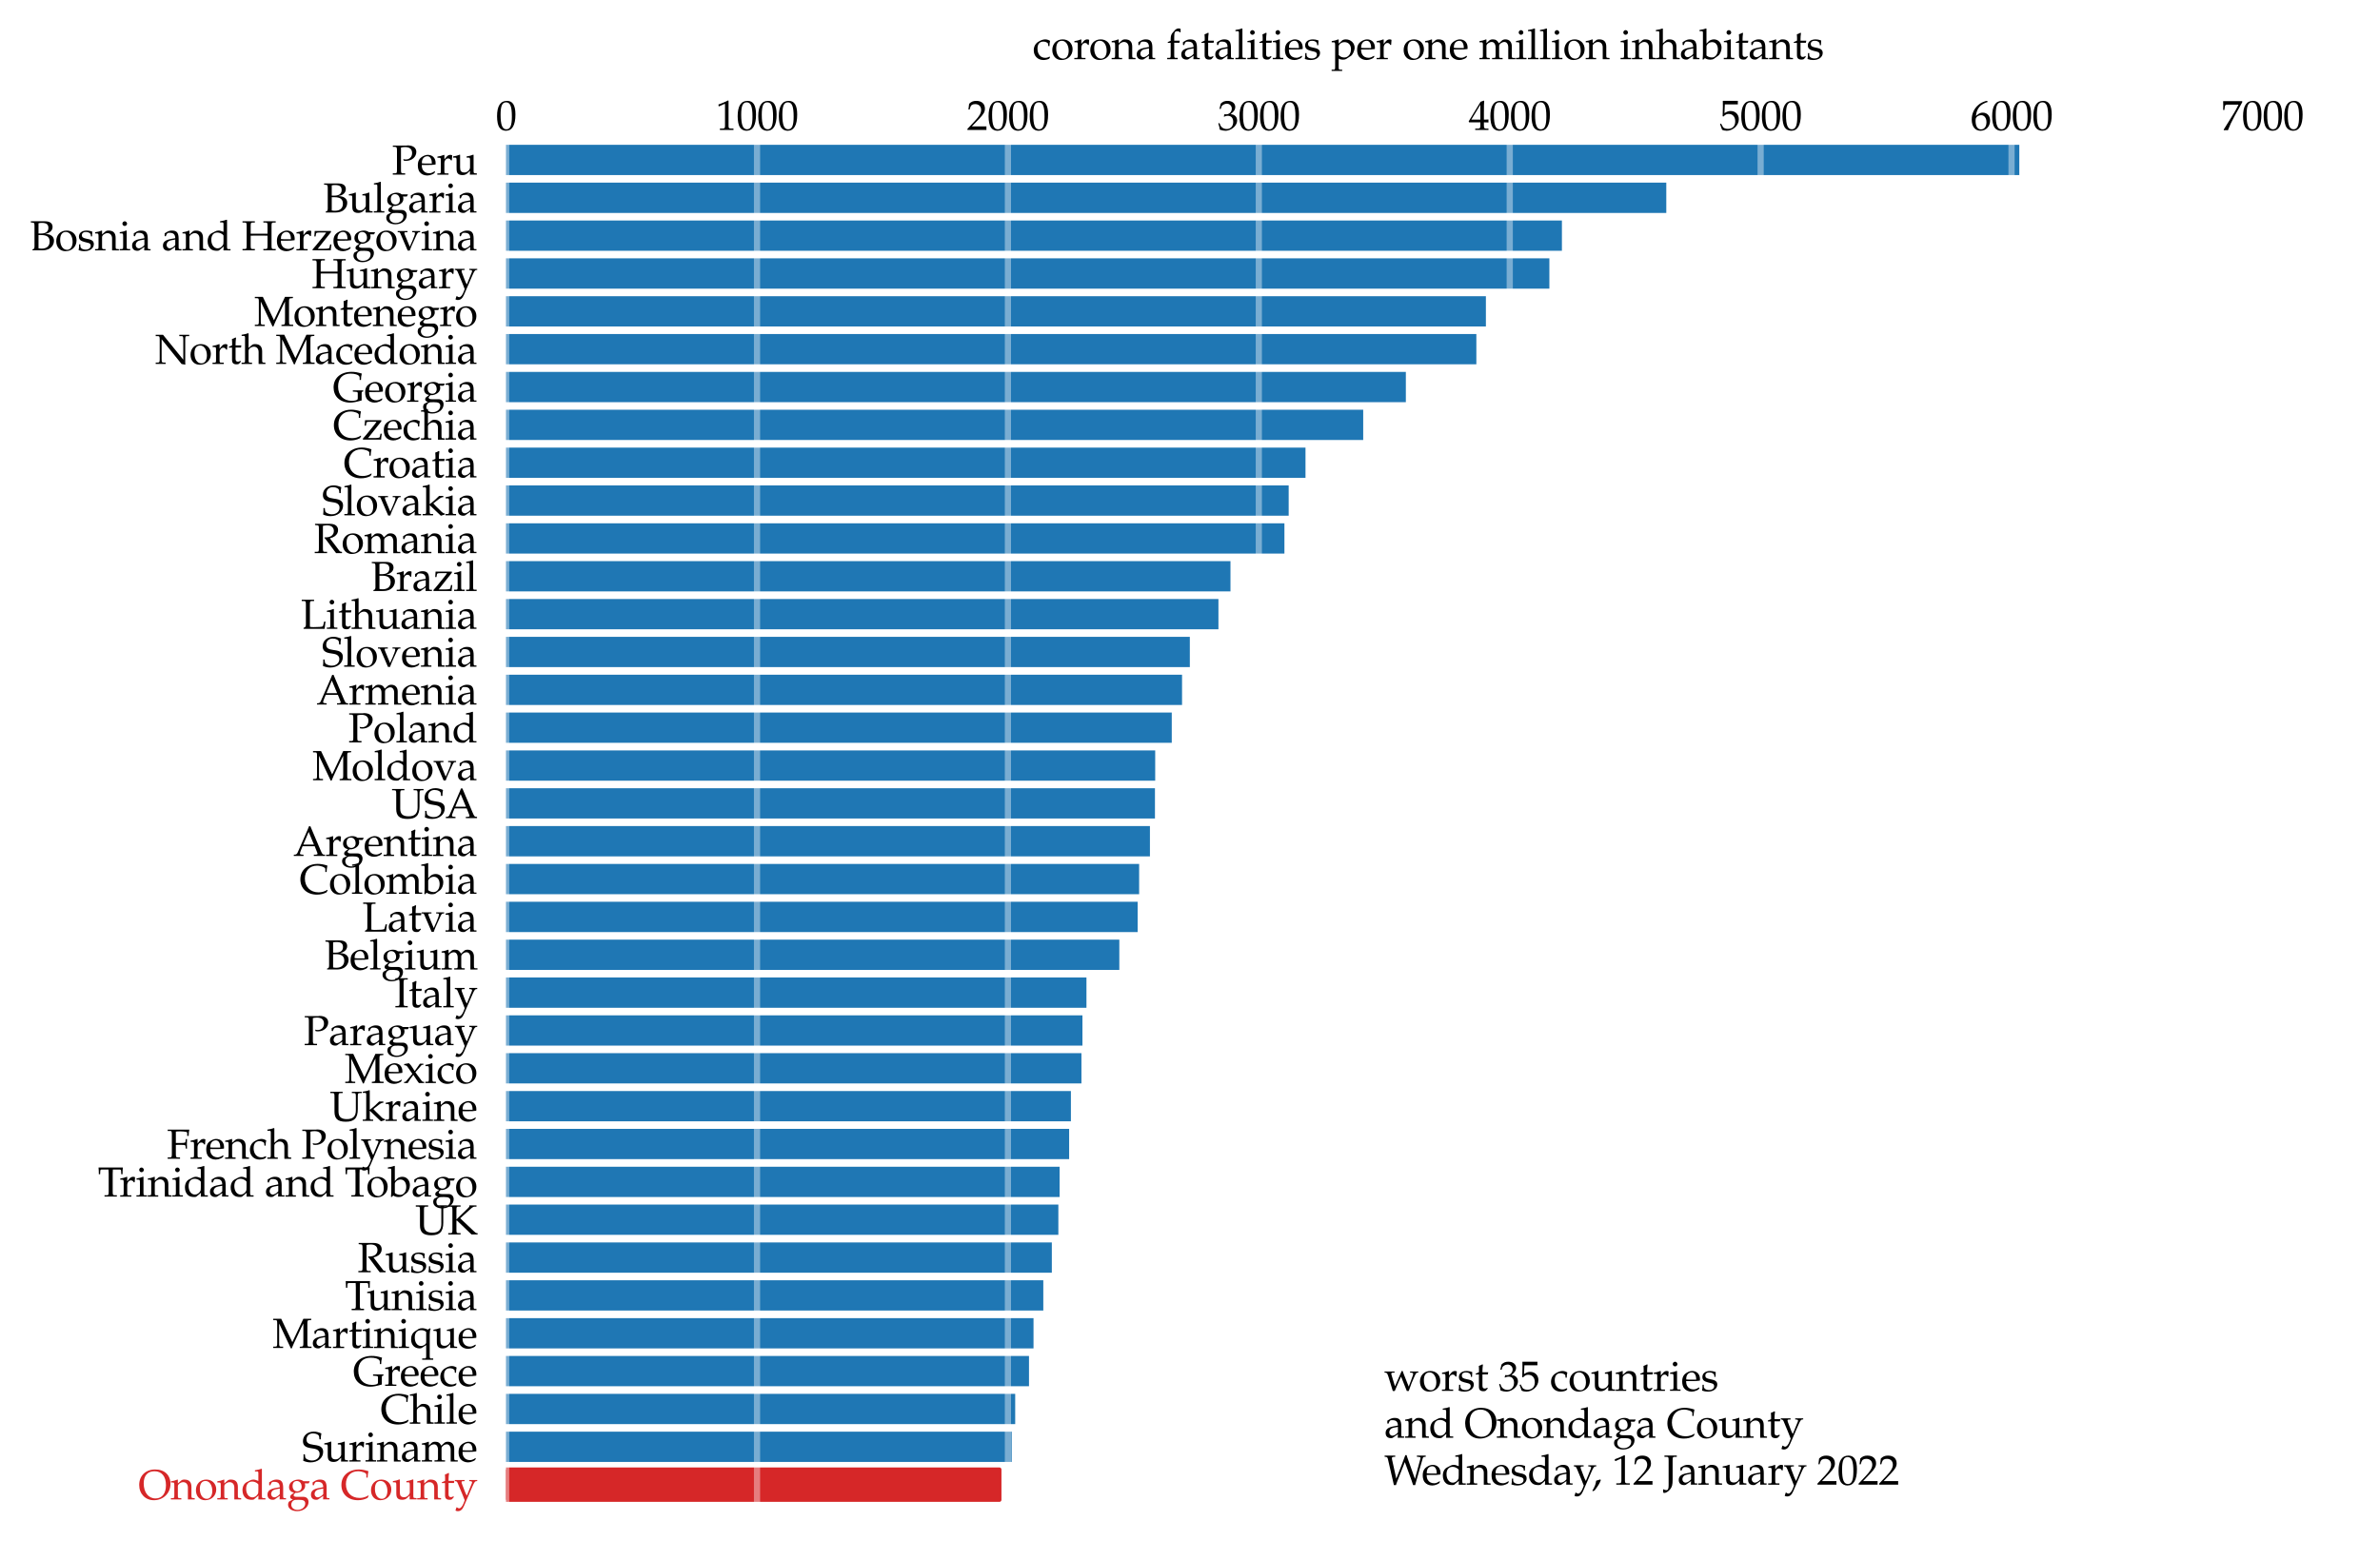 <?xml version="1.0" encoding="utf-8" standalone="no"?>
<!DOCTYPE svg PUBLIC "-//W3C//DTD SVG 1.1//EN"
  "http://www.w3.org/Graphics/SVG/1.1/DTD/svg11.dtd">
<svg xmlns:xlink="http://www.w3.org/1999/xlink" width="576.113pt" height="373.023pt" viewBox="0 0 576.113 373.023" xmlns="http://www.w3.org/2000/svg" version="1.1">
 <defs>
  <style type="text/css">*{stroke-linejoin: round; stroke-linecap: butt}</style>
 </defs>
 <g id="figure_1">
  <g id="patch_1">
   <path d="M 0 373.023 
L 576.113 373.023 
L 576.113 0 
L 0 0 
z
" style="fill: #ffffff"/>
  </g>
  <g id="axes_1">
   <g id="patch_2">
    <path d="M 122.513 365.406 
L 568.913 365.406 
L 568.913 32.766 
L 122.513 32.766 
z
" style="fill: #ffffff"/>
   </g>
   <g id="patch_3">
    <path d="M 122.513 363.115 
L 241.917 363.115 
L 241.917 355.784 
L 122.513 355.784 
z
" clip-path="url(#p66ca85c2ad)" style="fill: #d62728; stroke: #d62728; stroke-linejoin: miter"/>
   </g>
   <g id="patch_4">
    <path d="M 122.513 353.951 
L 244.893 353.951 
L 244.893 346.62 
L 122.513 346.62 
z
" clip-path="url(#p66ca85c2ad)" style="fill: #1f77b4"/>
   </g>
   <g id="patch_5">
    <path d="M 122.513 344.788 
L 245.744 344.788 
L 245.744 337.457 
L 122.513 337.457 
z
" clip-path="url(#p66ca85c2ad)" style="fill: #1f77b4"/>
   </g>
   <g id="patch_6">
    <path d="M 122.513 335.624 
L 249.084 335.624 
L 249.084 328.293 
L 122.513 328.293 
z
" clip-path="url(#p66ca85c2ad)" style="fill: #1f77b4"/>
   </g>
   <g id="patch_7">
    <path d="M 122.513 326.46 
L 250.177 326.46 
L 250.177 319.13 
L 122.513 319.13 
z
" clip-path="url(#p66ca85c2ad)" style="fill: #1f77b4"/>
   </g>
   <g id="patch_8">
    <path d="M 122.513 317.297 
L 252.546 317.297 
L 252.546 309.966 
L 122.513 309.966 
z
" clip-path="url(#p66ca85c2ad)" style="fill: #1f77b4"/>
   </g>
   <g id="patch_9">
    <path d="M 122.513 308.133 
L 254.611 308.133 
L 254.611 300.802 
L 122.513 300.802 
z
" clip-path="url(#p66ca85c2ad)" style="fill: #1f77b4"/>
   </g>
   <g id="patch_10">
    <path d="M 122.513 298.97 
L 256.19 298.97 
L 256.19 291.639 
L 122.513 291.639 
z
" clip-path="url(#p66ca85c2ad)" style="fill: #1f77b4"/>
   </g>
   <g id="patch_11">
    <path d="M 122.513 289.806 
L 256.494 289.806 
L 256.494 282.475 
L 122.513 282.475 
z
" clip-path="url(#p66ca85c2ad)" style="fill: #1f77b4"/>
   </g>
   <g id="patch_12">
    <path d="M 122.513 280.642 
L 258.801 280.642 
L 258.801 273.311 
L 122.513 273.311 
z
" clip-path="url(#p66ca85c2ad)" style="fill: #1f77b4"/>
   </g>
   <g id="patch_13">
    <path d="M 122.513 271.479 
L 259.227 271.479 
L 259.227 264.148 
L 122.513 264.148 
z
" clip-path="url(#p66ca85c2ad)" style="fill: #1f77b4"/>
   </g>
   <g id="patch_14">
    <path d="M 122.513 262.315 
L 261.777 262.315 
L 261.777 254.984 
L 122.513 254.984 
z
" clip-path="url(#p66ca85c2ad)" style="fill: #1f77b4"/>
   </g>
   <g id="patch_15">
    <path d="M 122.513 253.151 
L 262.02 253.151 
L 262.02 245.82 
L 122.513 245.82 
z
" clip-path="url(#p66ca85c2ad)" style="fill: #1f77b4"/>
   </g>
   <g id="patch_16">
    <path d="M 122.513 243.988 
L 262.992 243.988 
L 262.992 236.657 
L 122.513 236.657 
z
" clip-path="url(#p66ca85c2ad)" style="fill: #1f77b4"/>
   </g>
   <g id="patch_17">
    <path d="M 122.513 234.824 
L 270.948 234.824 
L 270.948 227.493 
L 122.513 227.493 
z
" clip-path="url(#p66ca85c2ad)" style="fill: #1f77b4"/>
   </g>
   <g id="patch_18">
    <path d="M 122.513 225.66 
L 275.382 225.66 
L 275.382 218.33 
L 122.513 218.33 
z
" clip-path="url(#p66ca85c2ad)" style="fill: #1f77b4"/>
   </g>
   <g id="patch_19">
    <path d="M 122.513 216.497 
L 275.746 216.497 
L 275.746 209.166 
L 122.513 209.166 
z
" clip-path="url(#p66ca85c2ad)" style="fill: #1f77b4"/>
   </g>
   <g id="patch_20">
    <path d="M 122.513 207.333 
L 278.358 207.333 
L 278.358 200.002 
L 122.513 200.002 
z
" clip-path="url(#p66ca85c2ad)" style="fill: #1f77b4"/>
   </g>
   <g id="patch_21">
    <path d="M 122.513 198.17 
L 279.573 198.17 
L 279.573 190.839 
L 122.513 190.839 
z
" clip-path="url(#p66ca85c2ad)" style="fill: #1f77b4"/>
   </g>
   <g id="patch_22">
    <path d="M 122.513 189.006 
L 279.633 189.006 
L 279.633 181.675 
L 122.513 181.675 
z
" clip-path="url(#p66ca85c2ad)" style="fill: #1f77b4"/>
   </g>
   <g id="patch_23">
    <path d="M 122.513 179.842 
L 283.642 179.842 
L 283.642 172.511 
L 122.513 172.511 
z
" clip-path="url(#p66ca85c2ad)" style="fill: #1f77b4"/>
   </g>
   <g id="patch_24">
    <path d="M 122.513 170.679 
L 286.132 170.679 
L 286.132 163.348 
L 122.513 163.348 
z
" clip-path="url(#p66ca85c2ad)" style="fill: #1f77b4"/>
   </g>
   <g id="patch_25">
    <path d="M 122.513 161.515 
L 288.015 161.515 
L 288.015 154.184 
L 122.513 154.184 
z
" clip-path="url(#p66ca85c2ad)" style="fill: #1f77b4"/>
   </g>
   <g id="patch_26">
    <path d="M 122.513 152.351 
L 294.939 152.351 
L 294.939 145.02 
L 122.513 145.02 
z
" clip-path="url(#p66ca85c2ad)" style="fill: #1f77b4"/>
   </g>
   <g id="patch_27">
    <path d="M 122.513 143.188 
L 297.854 143.188 
L 297.854 135.857 
L 122.513 135.857 
z
" clip-path="url(#p66ca85c2ad)" style="fill: #1f77b4"/>
   </g>
   <g id="patch_28">
    <path d="M 122.513 134.024 
L 310.912 134.024 
L 310.912 126.693 
L 122.513 126.693 
z
" clip-path="url(#p66ca85c2ad)" style="fill: #1f77b4"/>
   </g>
   <g id="patch_29">
    <path d="M 122.513 124.86 
L 311.944 124.86 
L 311.944 117.53 
L 122.513 117.53 
z
" clip-path="url(#p66ca85c2ad)" style="fill: #1f77b4"/>
   </g>
   <g id="patch_30">
    <path d="M 122.513 115.697 
L 316.014 115.697 
L 316.014 108.366 
L 122.513 108.366 
z
" clip-path="url(#p66ca85c2ad)" style="fill: #1f77b4"/>
   </g>
   <g id="patch_31">
    <path d="M 122.513 106.533 
L 329.983 106.533 
L 329.983 99.202 
L 122.513 99.202 
z
" clip-path="url(#p66ca85c2ad)" style="fill: #1f77b4"/>
   </g>
   <g id="patch_32">
    <path d="M 122.513 97.37 
L 340.307 97.37 
L 340.307 90.039 
L 122.513 90.039 
z
" clip-path="url(#p66ca85c2ad)" style="fill: #1f77b4"/>
   </g>
   <g id="patch_33">
    <path d="M 122.513 88.206 
L 357.374 88.206 
L 357.374 80.875 
L 122.513 80.875 
z
" clip-path="url(#p66ca85c2ad)" style="fill: #1f77b4"/>
   </g>
   <g id="patch_34">
    <path d="M 122.513 79.042 
L 359.682 79.042 
L 359.682 71.711 
L 122.513 71.711 
z
" clip-path="url(#p66ca85c2ad)" style="fill: #1f77b4"/>
   </g>
   <g id="patch_35">
    <path d="M 122.513 69.879 
L 375.048 69.879 
L 375.048 62.548 
L 122.513 62.548 
z
" clip-path="url(#p66ca85c2ad)" style="fill: #1f77b4"/>
   </g>
   <g id="patch_36">
    <path d="M 122.513 60.715 
L 378.084 60.715 
L 378.084 53.384 
L 122.513 53.384 
z
" clip-path="url(#p66ca85c2ad)" style="fill: #1f77b4"/>
   </g>
   <g id="patch_37">
    <path d="M 122.513 51.551 
L 403.35 51.551 
L 403.35 44.22 
L 122.513 44.22 
z
" clip-path="url(#p66ca85c2ad)" style="fill: #1f77b4"/>
   </g>
   <g id="patch_38">
    <path d="M 122.513 42.388 
L 488.804 42.388 
L 488.804 35.057 
L 122.513 35.057 
z
" clip-path="url(#p66ca85c2ad)" style="fill: #1f77b4"/>
   </g>
   <g id="matplotlib.axis_1">
    <g id="xtick_1">
     <g id="text_1">
      <!-- $\mathdefault{0}$ -->
      <g transform="translate(120.022 31.456)scale(0.1 -0.1)">
       <defs>
        <path id="URWPalladioL-Roma-30" d="M 1683 4416 
C 691 4416 186 3628 186 2077 
C 186 1326 320 680 544 366 
C 768 51 1126 -128 1523 -128 
C 2490 -128 2976 705 2976 2346 
C 2976 3749 2560 4416 1683 4416 
z
M 1568 4192 
C 2189 4192 2438 3564 2438 2025 
C 2438 661 2195 96 1606 96 
C 986 96 723 744 723 2308 
C 723 3660 960 4192 1568 4192 
z
" transform="scale(0.016)"/>
       </defs>
       <use xlink:href="#URWPalladioL-Roma-30" transform="scale(0.996)"/>
      </g>
     </g>
    </g>
    <g id="xtick_2">
     <g id="text_2">
      <!-- $\mathdefault{1000}$ -->
      <g transform="translate(173.285 31.456)scale(0.1 -0.1)">
       <defs>
        <path id="URWPalladioL-Roma-31" d="M 429 3584 
L 493 3584 
L 1318 3956 
C 1325 3962 1331 3962 1338 3962 
C 1376 3962 1389 3905 1389 3751 
L 1389 613 
C 1389 276 1318 205 973 205 
L 614 205 
L 614 0 
C 1600 0 1600 0 1670 0 
C 1754 0 1894 0 2112 0 
C 2189 0 2413 0 2675 0 
L 2675 205 
L 2342 205 
C 1990 205 1926 276 1926 612 
L 1926 4443 
L 1837 4475 
C 1421 4257 966 4065 384 3860 
L 429 3584 
z
" transform="scale(0.016)"/>
       </defs>
       <use xlink:href="#URWPalladioL-Roma-31" transform="scale(0.996)"/>
       <use xlink:href="#URWPalladioL-Roma-30" transform="translate(49.813 0)scale(0.996)"/>
       <use xlink:href="#URWPalladioL-Roma-30" transform="translate(99.626 0)scale(0.996)"/>
       <use xlink:href="#URWPalladioL-Roma-30" transform="translate(149.44 0)scale(0.996)"/>
      </g>
     </g>
    </g>
    <g id="xtick_3">
     <g id="text_3">
      <!-- $\mathdefault{2000}$ -->
      <g transform="translate(234.02 31.456)scale(0.1 -0.1)">
       <defs>
        <path id="URWPalladioL-Roma-32" d="M 102 160 
L 102 0 
C 1299 0 1299 0 1530 0 
C 1760 0 1760 0 2995 0 
C 2982 125 2982 186 2982 269 
C 2982 348 2982 407 2995 539 
C 2259 539 1965 539 781 539 
L 1946 1761 
C 2566 2414 2758 2763 2758 3238 
C 2758 3966 2259 4416 1446 4416 
C 986 4416 672 4288 358 3969 
L 250 3099 
L 435 3099 
L 518 3393 
C 621 3763 851 3923 1280 3923 
C 1830 3923 2182 3577 2182 3035 
C 2182 2555 1914 2083 1190 1316 
L 102 160 
z
" transform="scale(0.016)"/>
       </defs>
       <use xlink:href="#URWPalladioL-Roma-32" transform="scale(0.996)"/>
       <use xlink:href="#URWPalladioL-Roma-30" transform="translate(49.813 0)scale(0.996)"/>
       <use xlink:href="#URWPalladioL-Roma-30" transform="translate(99.626 0)scale(0.996)"/>
       <use xlink:href="#URWPalladioL-Roma-30" transform="translate(149.44 0)scale(0.996)"/>
      </g>
     </g>
    </g>
    <g id="xtick_4">
     <g id="text_4">
      <!-- $\mathdefault{3000}$ -->
      <g transform="translate(294.754 31.456)scale(0.1 -0.1)">
       <defs>
        <path id="URWPalladioL-Roma-33" d="M 275 3197 
L 474 3197 
L 589 3554 
C 659 3770 1062 3987 1395 3987 
C 1811 3987 2150 3649 2150 3248 
C 2150 2770 1773 2368 1318 2368 
C 1267 2368 1197 2368 1114 2381 
L 1018 2381 
L 941 2047 
L 986 2008 
C 1229 2118 1350 2150 1523 2150 
C 2054 2150 2362 1809 2362 1222 
C 2362 566 1971 135 1376 135 
C 1082 135 819 231 627 411 
C 474 553 390 701 269 1049 
L 96 985 
C 230 593 282 361 320 39 
C 659 -77 941 -128 1178 -128 
C 1690 -128 2278 161 2630 593 
C 2848 857 2957 1140 2957 1442 
C 2957 1751 2829 2022 2598 2182 
C 2438 2298 2291 2350 1971 2407 
C 2483 2803 2675 3096 2675 3472 
C 2675 4040 2202 4416 1491 4416 
C 1056 4416 768 4295 461 3989 
L 275 3197 
z
" transform="scale(0.016)"/>
       </defs>
       <use xlink:href="#URWPalladioL-Roma-33" transform="scale(0.996)"/>
       <use xlink:href="#URWPalladioL-Roma-30" transform="translate(49.813 0)scale(0.996)"/>
       <use xlink:href="#URWPalladioL-Roma-30" transform="translate(99.626 0)scale(0.996)"/>
       <use xlink:href="#URWPalladioL-Roma-30" transform="translate(149.44 0)scale(0.996)"/>
      </g>
     </g>
    </g>
    <g id="xtick_5">
     <g id="text_5">
      <!-- $\mathdefault{4000}$ -->
      <g transform="translate(355.489 31.456)scale(0.1 -0.1)">
       <defs>
        <path id="URWPalladioL-Roma-34" d="M 1792 1152 
L 1792 673 
C 1792 289 1722 199 1408 199 
L 1011 199 
L 1011 0 
C 1862 0 1862 0 2016 0 
C 2170 0 2170 0 3021 0 
L 3021 199 
L 2714 199 
C 2400 199 2330 282 2330 669 
L 2330 1152 
C 2707 1152 2842 1152 3021 1133 
L 3021 1588 
C 2720 1563 2598 1563 2502 1563 
L 2483 1563 
L 2330 1563 
L 2330 2457 
C 2330 3600 2342 4152 2374 4416 
L 2298 4448 
L 1824 4275 
L 13 1299 
L 83 1152 
L 1792 1152 
z
M 1792 1563 
L 416 1563 
L 1792 3826 
L 1792 1563 
z
" transform="scale(0.016)"/>
       </defs>
       <use xlink:href="#URWPalladioL-Roma-34" transform="scale(0.996)"/>
       <use xlink:href="#URWPalladioL-Roma-30" transform="translate(49.813 0)scale(0.996)"/>
       <use xlink:href="#URWPalladioL-Roma-30" transform="translate(99.626 0)scale(0.996)"/>
       <use xlink:href="#URWPalladioL-Roma-30" transform="translate(149.44 0)scale(0.996)"/>
      </g>
     </g>
    </g>
    <g id="xtick_6">
     <g id="text_6">
      <!-- $\mathdefault{5000}$ -->
      <g transform="translate(416.224 31.456)scale(0.1 -0.1)">
       <defs>
        <path id="URWPalladioL-Roma-35" d="M 813 3877 
C 1638 3877 1997 3877 2765 3877 
L 2797 3907 
C 2784 4016 2784 4064 2784 4144 
C 2784 4229 2784 4277 2797 4386 
L 2765 4416 
C 2285 4416 1997 4416 1651 4416 
C 1299 4416 1018 4416 538 4416 
L 506 4403 
C 512 4011 518 3729 518 3523 
C 518 2977 499 2360 480 2077 
L 608 2038 
C 909 2341 1082 2432 1395 2432 
C 2010 2432 2394 1993 2394 1296 
C 2394 580 1984 160 1286 160 
C 941 160 621 277 531 444 
L 237 973 
L 83 883 
C 230 516 307 310 397 27 
C 576 -71 832 -128 1107 -128 
C 1536 -128 1990 59 2342 368 
C 2733 716 2938 1154 2938 1630 
C 2938 2359 2419 2874 1690 2874 
C 1382 2874 1152 2791 755 2554 
L 813 3877 
z
" transform="scale(0.016)"/>
       </defs>
       <use xlink:href="#URWPalladioL-Roma-35" transform="scale(0.996)"/>
       <use xlink:href="#URWPalladioL-Roma-30" transform="translate(49.813 0)scale(0.996)"/>
       <use xlink:href="#URWPalladioL-Roma-30" transform="translate(99.626 0)scale(0.996)"/>
       <use xlink:href="#URWPalladioL-Roma-30" transform="translate(149.44 0)scale(0.996)"/>
      </g>
     </g>
    </g>
    <g id="xtick_7">
     <g id="text_7">
      <!-- $\mathdefault{6000}$ -->
      <g transform="translate(476.958 31.456)scale(0.1 -0.1)">
       <defs>
        <path id="URWPalladioL-Roma-36" d="M 2662 4310 
L 2426 4419 
C 1811 4214 1549 4086 1222 3804 
C 563 3246 205 2464 205 1585 
C 205 526 717 -128 1542 -128 
C 2374 -128 2995 532 2995 1405 
C 2995 2143 2554 2624 1875 2624 
C 1555 2624 1363 2540 986 2239 
C 915 2181 909 2175 838 2124 
C 973 3284 1510 3913 2662 4259 
L 2662 4310 
z
M 1632 2239 
C 2118 2239 2445 1816 2445 1181 
C 2445 513 2118 83 1626 83 
C 1082 83 787 551 787 1412 
C 787 1636 813 1758 883 1867 
C 1024 2085 1325 2239 1632 2239 
z
" transform="scale(0.016)"/>
       </defs>
       <use xlink:href="#URWPalladioL-Roma-36" transform="scale(0.996)"/>
       <use xlink:href="#URWPalladioL-Roma-30" transform="translate(49.813 0)scale(0.996)"/>
       <use xlink:href="#URWPalladioL-Roma-30" transform="translate(99.626 0)scale(0.996)"/>
       <use xlink:href="#URWPalladioL-Roma-30" transform="translate(149.44 0)scale(0.996)"/>
      </g>
     </g>
    </g>
    <g id="xtick_8">
     <g id="text_8">
      <!-- $\mathdefault{7000}$ -->
      <g transform="translate(537.693 31.456)scale(0.1 -0.1)">
       <defs>
        <path id="URWPalladioL-Roma-37" d="M 358 32 
L 416 -51 
C 666 -32 666 -32 710 -32 
C 755 -32 755 -32 1005 -51 
C 1274 649 1587 1317 2010 2087 
L 3181 4199 
L 3181 4372 
C 2490 4372 2266 4372 1747 4372 
C 1280 4372 966 4372 346 4372 
L 282 4359 
C 301 3750 301 3750 301 3685 
C 301 3614 301 3614 282 3031 
L 474 3031 
L 518 3390 
C 570 3789 614 3840 909 3840 
L 2618 3840 
C 2362 3313 2163 2941 1920 2549 
L 358 32 
z
" transform="scale(0.016)"/>
       </defs>
       <use xlink:href="#URWPalladioL-Roma-37" transform="scale(0.996)"/>
       <use xlink:href="#URWPalladioL-Roma-30" transform="translate(49.813 0)scale(0.996)"/>
       <use xlink:href="#URWPalladioL-Roma-30" transform="translate(99.626 0)scale(0.996)"/>
       <use xlink:href="#URWPalladioL-Roma-30" transform="translate(149.44 0)scale(0.996)"/>
      </g>
     </g>
    </g>
    <g id="text_9">
     <!-- corona fatalities per one million inhabitants -->
     <g transform="translate(249.973 14.328)scale(0.1 -0.1)">
      <defs>
       <path id="URWPalladioL-Roma-63" d="M 2554 1994 
C 2554 2289 2586 2552 2643 2783 
C 2387 2937 2163 3008 1901 3008 
C 1594 3008 1235 2886 851 2642 
C 403 2360 166 1911 166 1347 
C 166 481 774 -128 1632 -128 
C 1965 -128 2445 -6 2509 90 
L 2643 295 
L 2579 391 
C 2342 263 2138 205 1907 205 
C 1197 205 730 757 730 1603 
C 730 2289 1050 2674 1626 2674 
C 1907 2674 2214 2546 2330 2386 
L 2374 1994 
L 2554 1994 
z
" transform="scale(0.016)"/>
       <path id="URWPalladioL-Roma-6f" d="M 1786 3008 
C 851 3008 205 2347 205 1392 
C 205 487 774 -128 1600 -128 
C 2586 -128 3290 558 3290 1520 
C 3290 2386 2662 3008 1786 3008 
z
M 1670 2796 
C 2259 2796 2694 2155 2694 1283 
C 2694 545 2368 83 1850 83 
C 1222 83 800 699 800 1610 
C 800 2379 1107 2796 1670 2796 
z
" transform="scale(0.016)"/>
       <path id="URWPalladioL-Roma-72" d="M 147 2565 
L 384 2565 
C 640 2565 666 2520 666 2094 
L 666 643 
C 666 237 646 192 429 192 
L 134 192 
L 134 -7 
C 595 -7 762 -7 922 -7 
C 1050 -7 1050 -7 1837 -7 
L 1837 192 
L 1504 192 
C 1216 192 1203 211 1203 638 
L 1203 1751 
C 1203 2139 1459 2463 1773 2463 
C 1965 2463 2099 2373 2202 2169 
L 2336 2169 
L 2394 2937 
C 2323 2982 2208 3008 2093 3008 
C 1901 3008 1696 2905 1562 2745 
L 1203 2322 
L 1203 2982 
L 1146 3008 
C 819 2873 486 2783 147 2745 
L 147 2565 
z
" transform="scale(0.016)"/>
       <path id="URWPalladioL-Roma-6e" d="M 2624 -7 
C 3014 -7 3021 -7 3130 -7 
C 3219 -7 3219 -7 3661 -7 
L 3661 179 
L 3398 205 
C 3181 205 3162 244 3162 654 
L 3162 1892 
C 3162 2642 2810 3008 2093 3008 
C 1856 3008 1722 2963 1587 2847 
L 1101 2424 
L 1101 2982 
L 1043 3008 
C 717 2873 384 2783 45 2745 
L 45 2565 
L 282 2565 
C 538 2565 563 2520 563 2094 
L 563 643 
C 563 237 544 192 326 192 
L 38 192 
L 38 -7 
C 474 -7 646 -7 832 -7 
C 1018 -7 1190 -7 1626 -7 
L 1626 192 
L 1338 192 
C 1120 192 1101 237 1101 643 
L 1101 2011 
C 1101 2300 1523 2616 1914 2616 
C 2342 2616 2624 2297 2624 1806 
L 2624 -7 
z
" transform="scale(0.016)"/>
       <path id="URWPalladioL-Roma-61" d="M 2074 538 
L 2042 -1 
C 2458 -1 2458 -1 2541 -1 
C 2573 -1 2733 -1 3014 -1 
L 3014 192 
L 2765 192 
C 2611 192 2586 244 2586 558 
L 2586 1731 
C 2586 2668 2317 3008 1574 3008 
C 1299 3008 1043 2937 800 2791 
L 461 2585 
L 461 2171 
L 627 2126 
L 710 2323 
C 845 2623 909 2668 1203 2668 
C 1805 2668 2054 2431 2074 1852 
L 1440 1736 
C 570 1577 205 1277 205 722 
C 205 224 506 -64 1011 -64 
C 1126 -64 1235 -45 1280 -13 
L 2074 538 
z
M 2074 806 
C 1888 544 1485 302 1235 302 
C 979 302 755 538 755 812 
C 755 1048 883 1271 1075 1392 
C 1235 1488 1587 1577 2074 1648 
L 2074 806 
z
" transform="scale(0.016)"/>
       <path id="URWPalladioL-Roma-66" d="M 2182 4601 
C 2048 4652 1971 4672 1888 4672 
C 1683 4672 1459 4563 1318 4404 
L 947 3985 
C 762 3775 678 3490 678 3070 
L 678 2803 
L 237 2604 
L 237 2476 
L 678 2476 
L 678 651 
C 678 244 659 199 442 199 
L 147 199 
L 147 0 
C 787 0 787 0 947 0 
C 1107 0 1107 0 1747 0 
L 1747 199 
L 1453 199 
C 1235 199 1216 245 1216 653 
L 1216 2489 
L 2010 2489 
L 2054 2816 
L 1216 2816 
L 1216 3350 
C 1216 4073 1299 4248 1664 4248 
C 1837 4248 1952 4204 2106 4071 
L 2182 4109 
L 2182 4601 
z
" transform="scale(0.016)"/>
       <path id="URWPalladioL-Roma-74" d="M 627 2476 
L 627 619 
C 627 142 838 -64 1331 -64 
C 1478 -64 1632 -32 1670 13 
L 1978 353 
L 1894 463 
C 1734 372 1638 340 1517 340 
C 1267 340 1165 470 1165 788 
L 1165 2489 
L 1984 2489 
L 2042 2816 
L 1165 2816 
L 1165 3056 
C 1165 3321 1184 3547 1235 3951 
L 1158 4021 
C 1005 3925 813 3842 614 3778 
C 634 3585 640 3463 640 3271 
L 640 2822 
L 141 2598 
L 141 2476 
L 627 2476 
z
" transform="scale(0.016)"/>
       <path id="URWPalladioL-Roma-6c" d="M 147 4256 
L 506 4256 
C 621 4256 666 4185 666 3992 
L 666 651 
C 666 244 646 199 429 199 
L 134 199 
L 134 0 
C 774 0 774 0 934 0 
C 1094 0 1094 0 1734 0 
L 1734 199 
L 1440 199 
C 1222 199 1203 244 1203 650 
L 1203 4621 
L 1146 4673 
C 864 4564 653 4512 147 4435 
L 147 4256 
z
" transform="scale(0.016)"/>
       <path id="URWPalladioL-Roma-69" d="M 1203 2993 
L 1146 3019 
C 819 2884 486 2793 147 2755 
L 147 2576 
L 384 2576 
C 640 2576 666 2531 666 2105 
L 666 651 
C 666 244 646 199 429 199 
L 134 199 
L 134 0 
C 774 0 774 0 934 0 
C 1094 0 1094 0 1734 0 
L 1734 199 
L 1440 199 
C 1222 199 1203 244 1203 651 
L 1203 2993 
z
M 909 4416 
C 717 4416 550 4249 550 4056 
C 550 3870 717 3704 902 3704 
C 1088 3704 1261 3870 1261 4056 
C 1261 4236 1088 4416 909 4416 
z
" transform="scale(0.016)"/>
       <path id="URWPalladioL-Roma-65" d="M 2797 447 
L 2714 511 
C 2304 269 2157 212 1882 212 
C 1466 212 1120 398 941 711 
C 819 921 774 1101 762 1472 
L 1696 1472 
C 2138 1472 2413 1472 2854 1544 
C 2861 1634 2867 1693 2867 1771 
C 2867 2520 2394 3008 1677 3008 
C 1440 3008 1165 2924 902 2770 
C 378 2469 166 2071 166 1404 
C 166 1000 262 654 435 410 
C 691 71 1120 -128 1600 -128 
C 1837 -128 2074 -77 2336 37 
C 2509 108 2643 191 2669 230 
L 2797 447 
z
M 2298 1690 
C 1965 1690 1811 1690 1581 1690 
C 1286 1690 1120 1690 774 1722 
C 774 2027 800 2169 883 2337 
C 1018 2622 1293 2796 1600 2796 
C 1811 2796 1978 2711 2093 2534 
C 2234 2319 2278 2129 2298 1690 
z
" transform="scale(0.016)"/>
       <path id="URWPalladioL-Roma-73" d="M 262 917 
C 262 475 243 282 192 26 
C 525 -83 774 -128 1069 -128 
C 1907 -128 2502 321 2502 949 
C 2502 1148 2445 1295 2323 1424 
C 2157 1584 1946 1661 1382 1770 
C 858 1873 685 2001 685 2296 
C 685 2616 909 2796 1299 2796 
C 1728 2796 2054 2572 2054 2270 
L 2054 2123 
L 2234 2123 
C 2240 2495 2246 2648 2266 2847 
C 1926 2963 1696 3008 1434 3008 
C 691 3008 237 2655 237 2078 
C 237 1770 378 1552 672 1417 
C 845 1340 1184 1238 1619 1141 
C 1907 1077 2029 943 2029 699 
C 2029 353 1709 109 1254 109 
C 787 109 454 333 454 654 
L 454 917 
L 262 917 
z
" transform="scale(0.016)"/>
       <path id="URWPalladioL-Roma-70" d="M 64 2565 
L 301 2565 
C 557 2565 582 2520 582 2095 
L 582 -1142 
C 582 -1548 563 -1593 346 -1593 
L 51 -1593 
L 51 -1792 
C 691 -1792 691 -1792 851 -1792 
C 1011 -1792 1011 -1792 1651 -1792 
L 1651 -1593 
L 1357 -1593 
C 1139 -1593 1120 -1547 1120 -1138 
L 1120 89 
C 1312 -26 1517 -71 1805 -71 
C 1990 -71 2157 -32 2259 32 
L 2989 505 
C 3245 672 3546 1330 3546 1740 
C 3546 2451 2957 3008 2214 3008 
C 1978 3008 1747 2943 1645 2847 
L 1120 2367 
L 1120 2982 
L 1062 3008 
C 736 2873 403 2783 64 2745 
L 64 2565 
z
M 1120 1964 
C 1120 2053 1152 2124 1235 2233 
C 1421 2469 1683 2591 2003 2591 
C 2605 2591 2989 2169 2989 1504 
C 2989 787 2560 256 1984 256 
C 1632 256 1370 372 1120 633 
L 1120 1964 
z
" transform="scale(0.016)"/>
       <path id="URWPalladioL-Roma-6d" d="M 115 2565 
L 352 2565 
C 608 2565 634 2520 634 2094 
L 634 643 
C 634 237 614 192 397 192 
L 102 192 
L 102 -7 
C 717 -7 736 -7 915 -7 
C 1094 -7 1261 -7 1677 -7 
L 1677 179 
L 1408 205 
C 1190 205 1171 250 1171 654 
L 1171 2014 
C 1171 2302 1594 2616 1978 2616 
C 2323 2616 2560 2287 2560 1798 
L 2560 643 
C 2560 237 2541 192 2323 192 
L 2029 192 
L 2029 -7 
C 2669 -7 2669 -7 2829 -7 
C 2989 -7 2989 -7 3629 -7 
L 3629 192 
L 3334 192 
C 3117 192 3098 237 3098 643 
L 3098 2011 
C 3098 2300 3520 2616 3904 2616 
C 4250 2616 4486 2291 4486 1806 
L 4486 -7 
C 4877 -7 4883 -7 4992 -7 
C 5075 -7 5075 -7 5562 -7 
L 5562 192 
L 5261 192 
C 5043 192 5024 237 5024 643 
L 5024 1970 
C 5024 2608 4653 3008 4064 3008 
C 3840 3008 3654 2950 3539 2847 
L 3053 2412 
C 2848 2834 2586 3008 2144 3008 
C 1907 3008 1728 2950 1613 2847 
L 1171 2437 
L 1171 2982 
L 1114 3008 
C 787 2873 454 2783 115 2745 
L 115 2565 
z
" transform="scale(0.016)"/>
       <path id="URWPalladioL-Roma-68" d="M 45 4248 
L 403 4248 
C 518 4248 563 4177 563 3984 
L 563 643 
C 563 237 544 192 326 192 
L 38 192 
L 38 -7 
C 474 -7 646 -7 832 -7 
C 1018 -7 1190 -7 1626 -7 
L 1626 192 
L 1338 192 
C 1120 192 1101 237 1101 643 
L 1101 2011 
C 1101 2300 1523 2616 1914 2616 
C 2342 2616 2624 2297 2624 1806 
L 2624 -7 
C 3014 -7 3021 -7 3130 -7 
C 3219 -7 3219 -7 3661 -7 
L 3661 179 
L 3398 205 
C 3181 205 3162 244 3162 654 
L 3162 1892 
C 3162 2642 2810 3008 2093 3008 
C 1856 3008 1722 2963 1587 2847 
L 1101 2424 
L 1101 4613 
L 1043 4665 
C 762 4556 550 4504 45 4427 
L 45 4248 
z
" transform="scale(0.016)"/>
       <path id="URWPalladioL-Roma-62" d="M 960 4620 
L 902 4672 
C 621 4563 410 4511 -96 4434 
L -96 4255 
L 262 4255 
C 378 4255 422 4184 422 3991 
L 422 989 
C 422 591 416 416 371 -33 
L 474 -71 
L 730 160 
C 986 -7 1216 -71 1555 -71 
C 1805 -71 1971 -26 2106 70 
L 2746 531 
C 3027 735 3251 1266 3251 1733 
C 3251 2476 2771 3008 2093 3008 
C 1792 3008 1478 2892 1312 2725 
L 960 2367 
L 960 4620 
z
M 960 1977 
C 960 2066 1024 2181 1126 2297 
C 1306 2482 1555 2591 1818 2591 
C 2355 2591 2694 2156 2694 1472 
C 2694 755 2310 256 1766 256 
C 1434 256 960 460 960 601 
L 960 1977 
z
" transform="scale(0.016)"/>
      </defs>
      <use xlink:href="#URWPalladioL-Roma-63" transform="scale(0.996)"/>
      <use xlink:href="#URWPalladioL-Roma-6f" transform="translate(44.234 0)scale(0.996)"/>
      <use xlink:href="#URWPalladioL-Roma-72" transform="translate(98.629 0)scale(0.996)"/>
      <use xlink:href="#URWPalladioL-Roma-6f" transform="translate(136.188 0)scale(0.996)"/>
      <use xlink:href="#URWPalladioL-Roma-6e" transform="translate(190.584 0)scale(0.996)"/>
      <use xlink:href="#URWPalladioL-Roma-61" transform="translate(248.566 0)scale(0.996)"/>
      <use xlink:href="#URWPalladioL-Roma-66" transform="translate(323.286 0)scale(0.996)"/>
      <use xlink:href="#URWPalladioL-Roma-61" transform="translate(356.461 0)scale(0.996)"/>
      <use xlink:href="#URWPalladioL-Roma-74" transform="translate(406.274 0)scale(0.996)"/>
      <use xlink:href="#URWPalladioL-Roma-61" transform="translate(438.751 0)scale(0.996)"/>
      <use xlink:href="#URWPalladioL-Roma-6c" transform="translate(488.565 0)scale(0.996)"/>
      <use xlink:href="#URWPalladioL-Roma-69" transform="translate(517.555 0)scale(0.996)"/>
      <use xlink:href="#URWPalladioL-Roma-74" transform="translate(546.545 0)scale(0.996)"/>
      <use xlink:href="#URWPalladioL-Roma-69" transform="translate(579.022 0)scale(0.996)"/>
      <use xlink:href="#URWPalladioL-Roma-65" transform="translate(608.013 0)scale(0.996)"/>
      <use xlink:href="#URWPalladioL-Roma-73" transform="translate(655.733 0)scale(0.996)"/>
      <use xlink:href="#URWPalladioL-Roma-70" transform="translate(722.881 0)scale(0.996)"/>
      <use xlink:href="#URWPalladioL-Roma-65" transform="translate(782.756 0)scale(0.996)"/>
      <use xlink:href="#URWPalladioL-Roma-72" transform="translate(830.476 0)scale(0.996)"/>
      <use xlink:href="#URWPalladioL-Roma-6f" transform="translate(894.734 0)scale(0.996)"/>
      <use xlink:href="#URWPalladioL-Roma-6e" transform="translate(949.13 0)scale(0.996)"/>
      <use xlink:href="#URWPalladioL-Roma-65" transform="translate(1007.112 0)scale(0.996)"/>
      <use xlink:href="#URWPalladioL-Roma-6d" transform="translate(1079.739 0)scale(0.996)"/>
      <use xlink:href="#URWPalladioL-Roma-69" transform="translate(1167.709 0)scale(0.996)"/>
      <use xlink:href="#URWPalladioL-Roma-6c" transform="translate(1196.699 0)scale(0.996)"/>
      <use xlink:href="#URWPalladioL-Roma-6c" transform="translate(1225.689 0)scale(0.996)"/>
      <use xlink:href="#URWPalladioL-Roma-69" transform="translate(1254.68 0)scale(0.996)"/>
      <use xlink:href="#URWPalladioL-Roma-6f" transform="translate(1283.67 0)scale(0.996)"/>
      <use xlink:href="#URWPalladioL-Roma-6e" transform="translate(1338.066 0)scale(0.996)"/>
      <use xlink:href="#URWPalladioL-Roma-69" transform="translate(1420.954 0)scale(0.996)"/>
      <use xlink:href="#URWPalladioL-Roma-6e" transform="translate(1449.945 0)scale(0.996)"/>
      <use xlink:href="#URWPalladioL-Roma-68" transform="translate(1507.927 0)scale(0.996)"/>
      <use xlink:href="#URWPalladioL-Roma-61" transform="translate(1565.909 0)scale(0.996)"/>
      <use xlink:href="#URWPalladioL-Roma-62" transform="translate(1615.722 0)scale(0.996)"/>
      <use xlink:href="#URWPalladioL-Roma-69" transform="translate(1670.814 0)scale(0.996)"/>
      <use xlink:href="#URWPalladioL-Roma-74" transform="translate(1699.805 0)scale(0.996)"/>
      <use xlink:href="#URWPalladioL-Roma-61" transform="translate(1732.282 0)scale(0.996)"/>
      <use xlink:href="#URWPalladioL-Roma-6e" transform="translate(1782.095 0)scale(0.996)"/>
      <use xlink:href="#URWPalladioL-Roma-74" transform="translate(1840.077 0)scale(0.996)"/>
      <use xlink:href="#URWPalladioL-Roma-73" transform="translate(1872.554 0)scale(0.996)"/>
     </g>
    </g>
   </g>
   <g id="matplotlib.axis_2">
    <g id="ytick_1">
     <g id="text_10">
      <!-- Onondaga County -->
      <g style="fill: #d62728" transform="translate(33.471 363.014)scale(0.1 -0.1)">
       <defs>
        <path id="URWPalladioL-Roma-4f" d="M 2573 4544 
C 1114 4544 141 3596 141 2186 
C 141 839 1075 -128 2368 -128 
C 3802 -128 4890 942 4890 2351 
C 4890 3698 3994 4544 2573 4544 
z
M 2464 4274 
C 3558 4274 4205 3493 4205 2160 
C 4205 890 3616 141 2624 141 
C 1549 141 826 1051 826 2422 
C 826 3607 1414 4274 2464 4274 
z
" transform="scale(0.016)"/>
        <path id="URWPalladioL-Roma-64" d="M 2637 2802 
C 2278 2956 2099 3008 1875 3008 
C 1702 3008 1549 2969 1389 2887 
L 826 2593 
C 461 2401 224 1935 224 1392 
C 224 881 397 460 710 204 
C 928 19 1229 -64 1645 -64 
C 1773 -64 1920 -38 1952 -13 
L 2662 583 
L 2630 -7 
C 2944 -7 3046 -7 3123 -7 
C 3174 -7 3264 -7 3398 -7 
C 3443 -7 3571 -7 3706 -7 
L 3706 192 
L 3411 192 
C 3194 192 3174 237 3174 643 
L 3174 4607 
L 3117 4659 
C 2835 4550 2624 4498 2118 4421 
L 2118 4242 
L 2477 4242 
C 2592 4242 2637 4171 2637 3978 
L 2637 2802 
z
M 2637 1424 
C 2637 1009 2624 946 2541 799 
C 2362 499 2048 302 1747 302 
C 1184 302 781 844 781 1603 
C 781 2298 1126 2706 1702 2706 
C 1946 2706 2202 2623 2426 2470 
C 2560 2381 2637 2298 2637 2246 
L 2637 1424 
z
" transform="scale(0.016)"/>
        <path id="URWPalladioL-Roma-67" d="M 3322 2432 
L 3482 2695 
L 3456 2759 
L 2547 2759 
C 2310 2937 2080 3008 1766 3008 
C 1485 3008 1158 2920 896 2768 
C 538 2567 352 2258 352 1874 
C 352 1408 646 1087 1120 1036 
L 614 640 
C 550 543 518 459 518 361 
C 518 180 634 76 941 -14 
L 384 -316 
C 294 -367 205 -604 205 -803 
C 205 -1388 774 -1792 1587 -1792 
C 2554 -1792 3315 -1182 3315 -399 
C 3315 63 3008 384 2560 384 
L 1536 384 
C 1203 384 1050 462 1050 639 
C 1050 724 1101 795 1267 939 
C 1306 972 1318 985 1344 1011 
C 1408 1004 1446 998 1498 998 
C 1773 998 2112 1118 2374 1300 
C 2662 1507 2803 1759 2803 2093 
C 2803 2218 2784 2300 2733 2432 
L 3322 2432 
z
M 1536 2790 
C 1971 2790 2266 2438 2266 1905 
C 2266 1499 1997 1216 1606 1216 
C 1178 1216 890 1542 890 2025 
C 890 2507 1126 2790 1536 2790 
z
M 1837 -65 
C 2560 -65 2810 -212 2810 -630 
C 2810 -1182 2304 -1593 1632 -1593 
C 1075 -1593 691 -1266 691 -790 
C 691 -502 858 -238 1114 -129 
C 1216 -78 1395 -65 1837 -65 
z
" transform="scale(0.016)"/>
        <path id="URWPalladioL-Roma-43" d="M 4288 539 
L 4230 603 
C 3834 346 3392 218 2906 218 
C 1658 218 826 1051 826 2313 
C 826 3493 1555 4274 2656 4274 
C 3283 4274 3930 4018 3930 3769 
L 3930 3307 
L 4128 3307 
C 4134 3627 4160 3857 4250 4280 
C 3706 4460 3238 4544 2771 4544 
C 2214 4544 1683 4409 1254 4159 
C 525 3730 141 3057 141 2192 
C 141 807 1152 -128 2656 -128 
C 3187 -128 3667 -13 4109 218 
L 4288 539 
z
" transform="scale(0.016)"/>
        <path id="URWPalladioL-Roma-75" d="M 3219 3009 
L 3162 3035 
C 2835 2900 2502 2810 2163 2772 
L 2163 2592 
L 2400 2592 
C 2656 2592 2682 2547 2682 2121 
L 2682 1070 
C 2682 928 2592 747 2445 599 
C 2266 418 2061 327 1811 327 
C 1587 327 1408 398 1306 521 
C 1216 624 1171 824 1171 1107 
L 1171 3009 
L 1114 3035 
C 787 2900 454 2810 115 2772 
L 115 2592 
L 352 2592 
C 608 2592 634 2547 634 2122 
L 634 1039 
C 634 587 672 387 787 227 
C 928 33 1171 -64 1536 -64 
C 1824 -64 2080 26 2253 186 
L 2682 585 
C 2682 401 2675 298 2656 0 
C 3085 0 3091 0 3187 0 
C 3277 0 3277 0 3718 0 
L 3718 186 
L 3456 212 
C 3238 212 3219 251 3219 664 
L 3219 3009 
z
" transform="scale(0.016)"/>
        <path id="URWPalladioL-Roma-79" d="M 1901 564 
C 1760 808 1690 956 1574 1270 
L 1165 2347 
C 1126 2456 1101 2552 1101 2618 
C 1101 2710 1171 2764 1318 2764 
L 1562 2764 
L 1562 2944 
C 941 2944 941 2944 819 2944 
C 698 2944 698 2944 77 2944 
L 77 2777 
L 192 2764 
C 352 2745 429 2674 525 2451 
L 1222 775 
C 1402 340 1466 186 1581 -134 
L 1434 -524 
C 1229 -1062 979 -1362 736 -1362 
C 634 -1362 518 -1311 410 -1215 
L 326 -1215 
L 173 -1696 
C 294 -1760 397 -1792 518 -1792 
C 947 -1792 1222 -1562 1466 -1005 
L 2765 1990 
C 3021 2572 3142 2745 3302 2764 
L 3482 2777 
L 3482 2944 
C 2976 2944 2976 2944 2874 2944 
C 2771 2944 2771 2944 2266 2944 
L 2266 2777 
L 2432 2764 
C 2611 2751 2701 2694 2701 2604 
C 2701 2559 2688 2501 2662 2437 
L 1901 564 
z
" transform="scale(0.016)"/>
       </defs>
       <use xlink:href="#URWPalladioL-Roma-4f" transform="scale(0.996)"/>
       <use xlink:href="#URWPalladioL-Roma-6e" transform="translate(78.306 0)scale(0.996)"/>
       <use xlink:href="#URWPalladioL-Roma-6f" transform="translate(136.288 0)scale(0.996)"/>
       <use xlink:href="#URWPalladioL-Roma-6e" transform="translate(190.684 0)scale(0.996)"/>
       <use xlink:href="#URWPalladioL-Roma-64" transform="translate(248.666 0)scale(0.996)"/>
       <use xlink:href="#URWPalladioL-Roma-61" transform="translate(309.538 0)scale(0.996)"/>
       <use xlink:href="#URWPalladioL-Roma-67" transform="translate(359.351 0)scale(0.996)"/>
       <use xlink:href="#URWPalladioL-Roma-61" transform="translate(414.742 0)scale(0.996)"/>
       <use xlink:href="#URWPalladioL-Roma-43" transform="translate(489.462 0)scale(0.996)"/>
       <use xlink:href="#URWPalladioL-Roma-6f" transform="translate(560.097 0)scale(0.996)"/>
       <use xlink:href="#URWPalladioL-Roma-75" transform="translate(614.493 0)scale(0.996)"/>
       <use xlink:href="#URWPalladioL-Roma-6e" transform="translate(674.566 0)scale(0.996)"/>
       <use xlink:href="#URWPalladioL-Roma-74" transform="translate(732.548 0)scale(0.996)"/>
       <use xlink:href="#URWPalladioL-Roma-79" transform="translate(765.026 0)scale(0.996)"/>
      </g>
     </g>
    </g>
    <g id="ytick_2">
     <g id="text_11">
      <!-- Suriname -->
      <g transform="translate(73.092 353.85)scale(0.1 -0.1)">
       <defs>
        <path id="URWPalladioL-Roma-53" d="M 2861 3371 
C 2861 3711 2886 3928 2950 4274 
C 2438 4480 2150 4544 1798 4544 
C 845 4544 154 3941 154 3102 
C 154 2788 237 2557 422 2384 
C 640 2186 934 2083 1555 2000 
C 2048 1929 2272 1859 2438 1711 
C 2605 1577 2682 1391 2682 1147 
C 2682 571 2202 154 1536 154 
C 1024 154 525 404 493 666 
L 442 1096 
L 237 1096 
C 243 980 243 878 243 840 
C 243 545 230 404 192 116 
C 557 -45 928 -128 1299 -128 
C 2413 -128 3219 545 3219 1474 
C 3219 1775 3136 1987 2957 2153 
C 2733 2364 2464 2448 1747 2544 
C 966 2646 691 2858 691 3352 
C 691 3890 1094 4274 1658 4274 
C 1907 4274 2144 4223 2317 4127 
C 2528 4018 2598 3922 2618 3737 
L 2656 3371 
L 2861 3371 
z
" transform="scale(0.016)"/>
       </defs>
       <use xlink:href="#URWPalladioL-Roma-53" transform="scale(0.996)"/>
       <use xlink:href="#URWPalladioL-Roma-75" transform="translate(52.304 0)scale(0.996)"/>
       <use xlink:href="#URWPalladioL-Roma-72" transform="translate(112.378 0)scale(0.996)"/>
       <use xlink:href="#URWPalladioL-Roma-69" transform="translate(151.729 0)scale(0.996)"/>
       <use xlink:href="#URWPalladioL-Roma-6e" transform="translate(180.72 0)scale(0.996)"/>
       <use xlink:href="#URWPalladioL-Roma-61" transform="translate(238.702 0)scale(0.996)"/>
       <use xlink:href="#URWPalladioL-Roma-6d" transform="translate(288.515 0)scale(0.996)"/>
       <use xlink:href="#URWPalladioL-Roma-65" transform="translate(376.485 0)scale(0.996)"/>
      </g>
     </g>
    </g>
    <g id="ytick_3">
     <g id="text_12">
      <!-- Chile -->
      <g transform="translate(92.081 344.686)scale(0.1 -0.1)">
       <use xlink:href="#URWPalladioL-Roma-43" transform="scale(0.996)"/>
       <use xlink:href="#URWPalladioL-Roma-68" transform="translate(70.635 0)scale(0.996)"/>
       <use xlink:href="#URWPalladioL-Roma-69" transform="translate(128.617 0)scale(0.996)"/>
       <use xlink:href="#URWPalladioL-Roma-6c" transform="translate(157.607 0)scale(0.996)"/>
       <use xlink:href="#URWPalladioL-Roma-65" transform="translate(186.598 0)scale(0.996)"/>
      </g>
     </g>
    </g>
    <g id="ytick_4">
     <g id="text_13">
      <!-- Greece -->
      <g transform="translate(85.416 335.523)scale(0.1 -0.1)">
       <defs>
        <path id="URWPalladioL-Roma-47" d="M 4102 3307 
L 4301 3307 
C 4301 3633 4339 3934 4429 4280 
C 3718 4486 3392 4544 2880 4544 
C 1229 4544 141 3608 141 2186 
C 141 1538 358 961 762 571 
C 1203 128 1894 -128 2637 -128 
C 3091 -128 3533 -45 4403 199 
L 4403 1274 
C 4403 1473 4410 1486 4474 1511 
L 4659 1576 
L 4634 1730 
C 4064 1730 4045 1730 3846 1730 
C 3661 1730 3622 1730 3066 1730 
L 3066 1544 
L 3597 1500 
C 3757 1487 3814 1429 3814 1275 
L 3814 628 
C 3814 475 3802 398 3776 353 
C 3706 231 3322 141 2899 141 
C 1632 141 826 987 826 2319 
C 826 3556 1517 4274 2714 4274 
C 3046 4274 3328 4236 3571 4159 
C 3942 4037 4102 3890 4102 3647 
L 4102 3307 
z
" transform="scale(0.016)"/>
       </defs>
       <use xlink:href="#URWPalladioL-Roma-47" transform="scale(0.996)"/>
       <use xlink:href="#URWPalladioL-Roma-72" transform="translate(76.014 0)scale(0.996)"/>
       <use xlink:href="#URWPalladioL-Roma-65" transform="translate(113.573 0)scale(0.996)"/>
       <use xlink:href="#URWPalladioL-Roma-65" transform="translate(161.293 0)scale(0.996)"/>
       <use xlink:href="#URWPalladioL-Roma-63" transform="translate(209.014 0)scale(0.996)"/>
       <use xlink:href="#URWPalladioL-Roma-65" transform="translate(253.247 0)scale(0.996)"/>
      </g>
     </g>
    </g>
    <g id="ytick_5">
     <g id="text_14">
      <!-- Martinique -->
      <g transform="translate(65.969 326.359)scale(0.1 -0.1)">
       <defs>
        <path id="URWPalladioL-Roma-4d" d="M 4685 783 
C 4685 276 4659 231 4358 205 
L 4141 186 
L 4141 0 
C 4435 0 4627 0 4960 0 
C 5318 0 5549 0 5926 0 
L 5926 205 
L 5619 205 
C 5325 205 5293 256 5293 766 
L 5293 3663 
C 5293 4166 5325 4224 5619 4224 
L 5888 4256 
L 5888 4436 
C 5402 4436 5402 4436 5293 4436 
C 5197 4436 5197 4436 4685 4436 
L 3008 884 
L 1318 4436 
C 806 4436 806 4436 710 4436 
C 614 4436 614 4436 102 4436 
L 102 4237 
L 384 4237 
C 678 4237 710 4178 710 3674 
L 710 768 
C 710 263 678 205 384 205 
L 102 205 
L 102 0 
C 736 0 736 0 845 0 
C 941 0 941 0 1613 0 
L 1613 205 
L 1331 205 
C 1037 205 1005 262 1005 766 
L 1005 3718 
L 2790 -64 
L 2918 -64 
C 2963 32 3002 134 3040 230 
C 3142 480 3219 658 3264 748 
L 4403 3167 
C 4493 3353 4570 3500 4685 3718 
L 4685 783 
z
" transform="scale(0.016)"/>
        <path id="URWPalladioL-Roma-71" d="M 2515 436 
L 2515 -1138 
C 2515 -1547 2490 -1593 2278 -1593 
L 1907 -1593 
L 1907 -1792 
C 2650 -1792 2650 -1792 2797 -1792 
C 2950 -1792 3130 -1792 3584 -1792 
L 3584 -1593 
L 3290 -1593 
C 3072 -1593 3053 -1548 3053 -1143 
L 3053 2036 
C 3053 2435 3091 2680 3200 2924 
L 3078 2995 
L 2765 2796 
C 2438 2943 2163 3008 1888 3008 
C 1702 3008 1478 2956 1382 2899 
L 845 2554 
C 435 2292 224 1871 224 1315 
C 224 479 730 -64 1523 -64 
C 1658 -64 1766 -38 1850 13 
L 2515 436 
z
M 2515 781 
C 2515 691 2362 525 2189 429 
C 2035 346 1888 302 1734 302 
C 1171 302 781 824 781 1596 
C 781 2298 1139 2706 1754 2706 
C 2067 2706 2291 2630 2515 2445 
L 2515 781 
z
" transform="scale(0.016)"/>
       </defs>
       <use xlink:href="#URWPalladioL-Roma-4d" transform="scale(0.996)"/>
       <use xlink:href="#URWPalladioL-Roma-61" transform="translate(94.246 0)scale(0.996)"/>
       <use xlink:href="#URWPalladioL-Roma-72" transform="translate(144.059 0)scale(0.996)"/>
       <use xlink:href="#URWPalladioL-Roma-74" transform="translate(183.411 0)scale(0.996)"/>
       <use xlink:href="#URWPalladioL-Roma-69" transform="translate(215.888 0)scale(0.996)"/>
       <use xlink:href="#URWPalladioL-Roma-6e" transform="translate(244.879 0)scale(0.996)"/>
       <use xlink:href="#URWPalladioL-Roma-69" transform="translate(302.861 0)scale(0.996)"/>
       <use xlink:href="#URWPalladioL-Roma-71" transform="translate(331.851 0)scale(0.996)"/>
       <use xlink:href="#URWPalladioL-Roma-75" transform="translate(387.642 0)scale(0.996)"/>
       <use xlink:href="#URWPalladioL-Roma-65" transform="translate(447.716 0)scale(0.996)"/>
      </g>
     </g>
    </g>
    <g id="ytick_6">
     <g id="text_15">
      <!-- Tunisia -->
      <g transform="translate(83.493 317.195)scale(0.1 -0.1)">
       <defs>
        <path id="URWPalladioL-Roma-54" d="M 1632 4114 
C 1651 3896 1658 3749 1658 3473 
L 1658 763 
C 1658 256 1626 205 1331 205 
L 1024 205 
L 1024 0 
C 1402 0 1626 0 1958 0 
C 2291 0 2522 0 2899 0 
L 2899 205 
L 2592 205 
C 2298 205 2266 256 2266 763 
L 2266 3473 
C 2266 3762 2272 3903 2291 4114 
L 3283 4114 
C 3462 4114 3533 4057 3539 3904 
L 3565 3400 
L 3763 3400 
C 3763 3810 3776 4056 3808 4416 
C 3347 4416 3136 4416 2957 4416 
C 2707 4416 2522 4416 2426 4416 
L 1414 4416 
C 1350 4416 1005 4416 550 4416 
L 115 4416 
C 147 4056 160 3810 160 3400 
L 358 3400 
L 384 3904 
C 390 4057 461 4114 640 4114 
L 1632 4114 
z
" transform="scale(0.016)"/>
       </defs>
       <use xlink:href="#URWPalladioL-Roma-54" transform="scale(0.996)"/>
       <use xlink:href="#URWPalladioL-Roma-75" transform="translate(52.104 0)scale(0.996)"/>
       <use xlink:href="#URWPalladioL-Roma-6e" transform="translate(112.178 0)scale(0.996)"/>
       <use xlink:href="#URWPalladioL-Roma-69" transform="translate(170.16 0)scale(0.996)"/>
       <use xlink:href="#URWPalladioL-Roma-73" transform="translate(199.151 0)scale(0.996)"/>
       <use xlink:href="#URWPalladioL-Roma-69" transform="translate(241.392 0)scale(0.996)"/>
       <use xlink:href="#URWPalladioL-Roma-61" transform="translate(270.382 0)scale(0.996)"/>
      </g>
     </g>
    </g>
    <g id="ytick_7">
     <g id="text_16">
      <!-- Russia -->
      <g transform="translate(86.522 308.032)scale(0.1 -0.1)">
       <defs>
        <path id="URWPalladioL-Roma-52" d="M 1382 4147 
C 1600 4198 1792 4224 2010 4224 
C 2675 4224 3046 3915 3046 3367 
C 3046 2775 2579 2401 1837 2401 
C 1792 2401 1734 2401 1651 2407 
L 1613 2330 
C 1683 2246 1702 2221 1779 2137 
C 1869 2035 1888 2009 1946 1932 
L 3123 346 
C 3162 295 3200 243 3238 199 
C 3283 141 3322 83 3386 0 
C 3686 0 3750 0 3821 0 
C 3878 0 3878 0 4282 0 
L 4282 186 
C 4077 205 3974 244 3891 354 
L 2438 2259 
C 2797 2349 2963 2419 3174 2566 
C 3507 2803 3686 3123 3686 3495 
C 3686 4109 3238 4455 2445 4455 
L 2342 4455 
C 1510 4455 1510 4455 1293 4455 
C 1082 4455 1082 4455 186 4455 
L 186 4275 
L 448 4243 
C 742 4243 774 4184 774 3679 
L 774 769 
C 774 257 742 205 448 205 
L 141 205 
L 141 0 
C 518 0 742 0 1075 0 
C 1408 0 1638 0 2016 0 
L 2016 205 
L 1709 205 
C 1414 205 1382 256 1382 768 
L 1382 4147 
z
" transform="scale(0.016)"/>
       </defs>
       <use xlink:href="#URWPalladioL-Roma-52" transform="scale(0.996)"/>
       <use xlink:href="#URWPalladioL-Roma-75" transform="translate(66.55 0)scale(0.996)"/>
       <use xlink:href="#URWPalladioL-Roma-73" transform="translate(126.623 0)scale(0.996)"/>
       <use xlink:href="#URWPalladioL-Roma-73" transform="translate(168.865 0)scale(0.996)"/>
       <use xlink:href="#URWPalladioL-Roma-69" transform="translate(211.106 0)scale(0.996)"/>
       <use xlink:href="#URWPalladioL-Roma-61" transform="translate(240.097 0)scale(0.996)"/>
      </g>
     </g>
    </g>
    <g id="ytick_8">
     <g id="text_17">
      <!-- UK -->
      <g transform="translate(100.529 298.868)scale(0.1 -0.1)">
       <defs>
        <path id="URWPalladioL-Roma-55" d="M 4250 3664 
C 4250 4166 4282 4224 4576 4224 
L 4858 4224 
L 4858 4423 
C 4186 4423 4186 4423 4090 4423 
C 3981 4423 3981 4423 3347 4423 
L 3347 4224 
L 3629 4224 
C 3923 4224 3955 4166 3955 3664 
L 3955 1603 
C 3955 695 3520 269 2592 269 
C 1702 269 1318 624 1318 1448 
L 1318 3664 
C 1318 4172 1350 4224 1645 4224 
L 1952 4224 
L 1952 4423 
C 1485 4423 1344 4423 1011 4423 
C 691 4423 538 4423 77 4423 
L 77 4224 
L 384 4224 
C 678 4224 710 4172 710 3664 
L 710 1378 
C 710 876 826 522 1069 271 
C 1325 7 1779 -128 2419 -128 
C 3078 -128 3520 7 3808 303 
C 4109 606 4250 1089 4250 1804 
L 4250 3664 
z
" transform="scale(0.016)"/>
        <path id="URWPalladioL-Roma-4b" d="M 1382 2087 
L 1446 2132 
L 3674 0 
C 4122 0 4122 0 4186 0 
C 4269 0 4282 0 4602 0 
L 4602 186 
L 4467 199 
C 4371 199 4269 270 4070 455 
L 1958 2451 
L 3661 3987 
C 3834 4141 3994 4224 4160 4224 
L 4429 4224 
L 4429 4417 
C 4026 4417 4026 4417 3917 4417 
C 3827 4417 3718 4417 3347 4417 
L 3347 4256 
C 3347 4218 3264 4110 3162 4007 
L 1382 2278 
L 1382 3661 
C 1382 4172 1414 4224 1709 4224 
L 2016 4224 
L 2016 4417 
C 1549 4417 1408 4417 1075 4417 
C 755 4417 602 4417 141 4417 
L 141 4224 
L 448 4224 
C 742 4224 774 4172 774 3662 
L 774 761 
C 774 250 742 199 448 199 
L 141 199 
L 141 0 
C 518 0 742 0 1075 0 
C 1408 0 1638 0 2016 0 
L 2016 199 
L 1709 199 
C 1414 199 1382 250 1382 762 
L 1382 2087 
z
" transform="scale(0.016)"/>
       </defs>
       <use xlink:href="#URWPalladioL-Roma-55" transform="scale(0.996)"/>
       <use xlink:href="#URWPalladioL-Roma-4b" transform="translate(77.508 0)scale(0.996)"/>
      </g>
     </g>
    </g>
    <g id="ytick_9">
     <g id="text_18">
      <!-- Trinidad and Tobago -->
      <g transform="translate(23.668 289.705)scale(0.1 -0.1)">
       <use xlink:href="#URWPalladioL-Roma-54" transform="scale(0.996)"/>
       <use xlink:href="#URWPalladioL-Roma-72" transform="translate(52.104 0)scale(0.996)"/>
       <use xlink:href="#URWPalladioL-Roma-69" transform="translate(91.456 0)scale(0.996)"/>
       <use xlink:href="#URWPalladioL-Roma-6e" transform="translate(120.447 0)scale(0.996)"/>
       <use xlink:href="#URWPalladioL-Roma-69" transform="translate(178.429 0)scale(0.996)"/>
       <use xlink:href="#URWPalladioL-Roma-64" transform="translate(207.419 0)scale(0.996)"/>
       <use xlink:href="#URWPalladioL-Roma-61" transform="translate(268.291 0)scale(0.996)"/>
       <use xlink:href="#URWPalladioL-Roma-64" transform="translate(318.104 0)scale(0.996)"/>
       <use xlink:href="#URWPalladioL-Roma-61" transform="translate(403.882 0)scale(0.996)"/>
       <use xlink:href="#URWPalladioL-Roma-6e" transform="translate(453.695 0)scale(0.996)"/>
       <use xlink:href="#URWPalladioL-Roma-64" transform="translate(511.677 0)scale(0.996)"/>
       <use xlink:href="#URWPalladioL-Roma-54" transform="translate(597.456 0)scale(0.996)"/>
       <use xlink:href="#URWPalladioL-Roma-6f" transform="translate(649.361 0)scale(0.996)"/>
       <use xlink:href="#URWPalladioL-Roma-62" transform="translate(703.756 0)scale(0.996)"/>
       <use xlink:href="#URWPalladioL-Roma-61" transform="translate(758.849 0)scale(0.996)"/>
       <use xlink:href="#URWPalladioL-Roma-67" transform="translate(808.662 0)scale(0.996)"/>
       <use xlink:href="#URWPalladioL-Roma-6f" transform="translate(864.054 0)scale(0.996)"/>
      </g>
     </g>
    </g>
    <g id="ytick_10">
     <g id="text_19">
      <!-- French Polynesia -->
      <g transform="translate(40.366 280.541)scale(0.1 -0.1)">
       <defs>
        <path id="URWPalladioL-Roma-46" d="M 1382 2100 
C 1562 2112 1754 2112 2042 2112 
C 2515 2112 2688 2094 2803 2040 
L 2854 1890 
L 2886 1536 
L 3078 1536 
C 3059 2132 3059 2132 3059 2247 
C 3059 2350 3059 2350 3078 2991 
L 2886 2991 
L 2854 2642 
C 2848 2581 2829 2521 2803 2467 
C 2688 2414 2509 2394 2086 2394 
C 1818 2394 1600 2394 1382 2394 
L 1382 4117 
C 1574 4160 1690 4160 2067 4160 
C 2374 4160 2733 4124 2931 4076 
C 3085 4039 3104 4008 3104 3868 
L 3104 3465 
L 3328 3465 
C 3328 3843 3360 4146 3430 4423 
C 3117 4423 2925 4423 2650 4423 
L 1965 4423 
C 1651 4423 1427 4423 1267 4423 
C 1082 4423 1082 4423 141 4423 
L 141 4224 
L 448 4224 
C 742 4224 774 4172 774 3663 
L 774 766 
C 774 256 742 205 448 205 
L 141 205 
L 141 0 
C 518 0 742 0 1075 0 
C 1408 0 1638 0 2016 0 
L 2016 205 
L 1709 205 
C 1414 205 1382 256 1382 766 
L 1382 2100 
z
" transform="scale(0.016)"/>
        <path id="URWPalladioL-Roma-50" d="M 1382 4116 
C 1606 4166 1792 4192 2010 4192 
C 2701 4192 3072 3875 3072 3273 
C 3072 2703 2682 2304 2125 2304 
C 1990 2304 1894 2317 1728 2367 
L 1792 2137 
C 1946 2105 2035 2099 2163 2099 
C 3040 2099 3712 2692 3712 3459 
C 3712 4071 3213 4448 2400 4448 
C 2368 4448 2304 4448 2221 4423 
C 1984 4423 1498 4423 1312 4423 
C 1171 4423 1171 4423 147 4423 
L 147 4224 
L 435 4224 
C 723 4224 774 4140 774 3663 
L 774 766 
C 774 256 742 205 448 205 
L 141 205 
L 141 0 
C 518 0 742 0 1075 0 
C 1408 0 1638 0 2016 0 
L 2016 205 
L 1709 205 
C 1414 205 1382 256 1382 764 
L 1382 4116 
z
" transform="scale(0.016)"/>
       </defs>
       <use xlink:href="#URWPalladioL-Roma-46" transform="scale(0.996)"/>
       <use xlink:href="#URWPalladioL-Roma-72" transform="translate(55.392 0)scale(0.996)"/>
       <use xlink:href="#URWPalladioL-Roma-65" transform="translate(92.951 0)scale(0.996)"/>
       <use xlink:href="#URWPalladioL-Roma-6e" transform="translate(140.671 0)scale(0.996)"/>
       <use xlink:href="#URWPalladioL-Roma-63" transform="translate(198.653 0)scale(0.996)"/>
       <use xlink:href="#URWPalladioL-Roma-68" transform="translate(242.887 0)scale(0.996)"/>
       <use xlink:href="#URWPalladioL-Roma-50" transform="translate(325.776 0)scale(0.996)"/>
       <use xlink:href="#URWPalladioL-Roma-6f" transform="translate(385.949 0)scale(0.996)"/>
       <use xlink:href="#URWPalladioL-Roma-6c" transform="translate(440.345 0)scale(0.996)"/>
       <use xlink:href="#URWPalladioL-Roma-79" transform="translate(469.335 0)scale(0.996)"/>
       <use xlink:href="#URWPalladioL-Roma-6e" transform="translate(524.727 0)scale(0.996)"/>
       <use xlink:href="#URWPalladioL-Roma-65" transform="translate(582.709 0)scale(0.996)"/>
       <use xlink:href="#URWPalladioL-Roma-73" transform="translate(630.429 0)scale(0.996)"/>
       <use xlink:href="#URWPalladioL-Roma-69" transform="translate(672.671 0)scale(0.996)"/>
       <use xlink:href="#URWPalladioL-Roma-61" transform="translate(701.661 0)scale(0.996)"/>
      </g>
     </g>
    </g>
    <g id="ytick_11">
     <g id="text_20">
      <!-- Ukraine -->
      <g transform="translate(79.837 271.377)scale(0.1 -0.1)">
       <defs>
        <path id="URWPalladioL-Roma-6b" d="M 147 4256 
L 506 4256 
C 621 4256 666 4185 666 3992 
L 666 651 
C 666 244 646 199 429 199 
L 134 199 
L 134 0 
C 774 0 774 0 941 0 
C 1120 0 1152 0 1722 0 
L 1722 199 
L 1440 199 
C 1222 199 1203 244 1203 652 
L 1203 1546 
L 2899 -64 
L 3514 122 
L 3514 270 
C 3360 270 3174 379 2970 576 
L 2163 1374 
C 1933 1597 1862 1681 1754 1808 
L 2579 2449 
C 2880 2677 3053 2752 3270 2752 
L 3270 2944 
L 2630 2944 
C 2221 2536 1920 2255 1670 2057 
L 1203 1680 
L 1203 4621 
L 1146 4673 
C 864 4564 653 4512 147 4435 
L 147 4256 
z
" transform="scale(0.016)"/>
       </defs>
       <use xlink:href="#URWPalladioL-Roma-55" transform="scale(0.996)"/>
       <use xlink:href="#URWPalladioL-Roma-6b" transform="translate(77.508 0)scale(0.996)"/>
       <use xlink:href="#URWPalladioL-Roma-72" transform="translate(132.9 0)scale(0.996)"/>
       <use xlink:href="#URWPalladioL-Roma-61" transform="translate(172.252 0)scale(0.996)"/>
       <use xlink:href="#URWPalladioL-Roma-69" transform="translate(222.065 0)scale(0.996)"/>
       <use xlink:href="#URWPalladioL-Roma-6e" transform="translate(251.056 0)scale(0.996)"/>
       <use xlink:href="#URWPalladioL-Roma-65" transform="translate(309.038 0)scale(0.996)"/>
      </g>
     </g>
    </g>
    <g id="ytick_12">
     <g id="text_21">
      <!-- Mexico -->
      <g transform="translate(83.414 262.214)scale(0.1 -0.1)">
       <defs>
        <path id="URWPalladioL-Roma-78" d="M 1843 1630 
L 2752 2694 
C 2790 2739 2861 2765 2970 2765 
L 3059 2765 
L 3059 2944 
L 2534 2944 
L 1741 1822 
L 1254 2566 
C 1158 2707 1088 2791 870 3009 
L 128 2880 
L 160 2708 
L 294 2694 
C 410 2694 550 2605 614 2515 
L 1382 1398 
L 429 269 
C 384 212 301 173 237 173 
L 128 173 
L 128 0 
L 678 0 
C 723 71 736 96 813 212 
C 915 391 1018 551 1062 603 
L 1536 1231 
L 2221 208 
L 2227 196 
C 2285 107 2336 44 2387 0 
C 2720 0 2720 0 2778 0 
C 2842 0 2842 0 3174 0 
L 3174 173 
L 3014 192 
C 2938 199 2861 250 2790 346 
L 1843 1630 
z
" transform="scale(0.016)"/>
       </defs>
       <use xlink:href="#URWPalladioL-Roma-4d" transform="scale(0.996)"/>
       <use xlink:href="#URWPalladioL-Roma-65" transform="translate(94.246 0)scale(0.996)"/>
       <use xlink:href="#URWPalladioL-Roma-78" transform="translate(141.966 0)scale(0.996)"/>
       <use xlink:href="#URWPalladioL-Roma-69" transform="translate(193.373 0)scale(0.996)"/>
       <use xlink:href="#URWPalladioL-Roma-63" transform="translate(222.363 0)scale(0.996)"/>
       <use xlink:href="#URWPalladioL-Roma-6f" transform="translate(266.597 0)scale(0.996)"/>
      </g>
     </g>
    </g>
    <g id="ytick_13">
     <g id="text_22">
      <!-- Paraguay -->
      <g transform="translate(73.531 253.05)scale(0.1 -0.1)">
       <use xlink:href="#URWPalladioL-Roma-50" transform="scale(0.996)"/>
       <use xlink:href="#URWPalladioL-Roma-61" transform="translate(60.174 0)scale(0.996)"/>
       <use xlink:href="#URWPalladioL-Roma-72" transform="translate(109.987 0)scale(0.996)"/>
       <use xlink:href="#URWPalladioL-Roma-61" transform="translate(149.339 0)scale(0.996)"/>
       <use xlink:href="#URWPalladioL-Roma-67" transform="translate(199.152 0)scale(0.996)"/>
       <use xlink:href="#URWPalladioL-Roma-75" transform="translate(254.544 0)scale(0.996)"/>
       <use xlink:href="#URWPalladioL-Roma-61" transform="translate(314.617 0)scale(0.996)"/>
       <use xlink:href="#URWPalladioL-Roma-79" transform="translate(364.431 0)scale(0.996)"/>
      </g>
     </g>
    </g>
    <g id="ytick_14">
     <g id="text_23">
      <!-- Italy -->
      <g transform="translate(95.488 243.886)scale(0.1 -0.1)">
       <defs>
        <path id="URWPalladioL-Roma-49" d="M 1382 3663 
C 1382 4172 1414 4224 1709 4224 
L 2016 4224 
L 2016 4423 
C 1549 4423 1408 4423 1075 4423 
C 755 4423 602 4423 141 4423 
L 141 4224 
L 448 4224 
C 742 4224 774 4172 774 3663 
L 774 766 
C 774 256 742 205 448 205 
L 141 205 
L 141 0 
C 518 0 742 0 1075 0 
C 1408 0 1638 0 2016 0 
L 2016 205 
L 1709 205 
C 1414 205 1382 256 1382 766 
L 1382 3663 
z
" transform="scale(0.016)"/>
       </defs>
       <use xlink:href="#URWPalladioL-Roma-49" transform="scale(0.996)"/>
       <use xlink:href="#URWPalladioL-Roma-74" transform="translate(33.574 0)scale(0.996)"/>
       <use xlink:href="#URWPalladioL-Roma-61" transform="translate(66.051 0)scale(0.996)"/>
       <use xlink:href="#URWPalladioL-Roma-6c" transform="translate(115.864 0)scale(0.996)"/>
       <use xlink:href="#URWPalladioL-Roma-79" transform="translate(144.855 0)scale(0.996)"/>
      </g>
     </g>
    </g>
    <g id="ytick_15">
     <g id="text_24">
      <!-- Belgium -->
      <g transform="translate(78.512 234.723)scale(0.1 -0.1)">
       <defs>
        <path id="URWPalladioL-Roma-42" d="M 2163 4416 
C 1274 4416 1274 4416 1178 4416 
C 1056 4416 1056 4416 166 4416 
L 166 4236 
L 397 4217 
C 698 4191 723 4146 723 3643 
L 723 619 
C 723 384 672 243 582 205 
L 416 141 
L 416 0 
C 858 0 992 0 1114 0 
C 1184 0 1254 0 1331 0 
C 1843 0 1843 0 1907 0 
C 2374 0 2797 114 3085 324 
C 3462 590 3686 1022 3686 1467 
C 3686 1791 3558 2051 3315 2223 
C 3072 2401 2854 2458 2362 2496 
C 2675 2559 2822 2617 3002 2738 
C 3309 2947 3469 3221 3469 3552 
C 3469 4111 3066 4416 2323 4416 
L 2163 4416 
z
M 1331 2323 
C 1581 2323 1638 2323 1760 2323 
C 2624 2323 3027 2013 3027 1335 
C 3027 662 2586 263 1824 263 
C 1638 263 1491 276 1331 314 
L 1331 2323 
z
M 1331 4121 
C 1498 4159 1645 4172 1850 4172 
C 2534 4172 2835 3942 2835 3414 
C 2835 2859 2451 2560 1722 2560 
C 1613 2560 1530 2560 1331 2560 
L 1331 4121 
z
" transform="scale(0.016)"/>
       </defs>
       <use xlink:href="#URWPalladioL-Roma-42" transform="scale(0.996)"/>
       <use xlink:href="#URWPalladioL-Roma-65" transform="translate(60.872 0)scale(0.996)"/>
       <use xlink:href="#URWPalladioL-Roma-6c" transform="translate(108.592 0)scale(0.996)"/>
       <use xlink:href="#URWPalladioL-Roma-67" transform="translate(137.582 0)scale(0.996)"/>
       <use xlink:href="#URWPalladioL-Roma-69" transform="translate(192.974 0)scale(0.996)"/>
       <use xlink:href="#URWPalladioL-Roma-75" transform="translate(221.964 0)scale(0.996)"/>
       <use xlink:href="#URWPalladioL-Roma-6d" transform="translate(282.038 0)scale(0.996)"/>
      </g>
     </g>
    </g>
    <g id="ytick_16">
     <g id="text_25">
      <!-- Latvia -->
      <g transform="translate(87.688 225.559)scale(0.1 -0.1)">
       <defs>
        <path id="URWPalladioL-Roma-4c" d="M 1382 3665 
C 1382 4172 1414 4224 1709 4224 
L 2016 4224 
L 2016 4423 
C 1549 4423 1408 4423 1075 4423 
C 755 4423 602 4423 141 4423 
L 141 4224 
L 448 4224 
C 742 4224 774 4172 774 3665 
L 774 622 
C 774 436 717 295 614 244 
L 416 141 
L 416 0 
C 838 0 883 0 1050 0 
C 1107 0 1210 0 1350 0 
C 1664 0 2362 0 2541 0 
C 2746 0 2746 0 3616 0 
C 3661 279 3686 485 3750 1113 
L 3546 1113 
L 3469 793 
C 3462 774 3456 729 3450 723 
C 3411 538 3366 410 3328 379 
C 3245 308 2688 263 1926 263 
C 1696 263 1549 276 1382 314 
L 1382 3665 
z
" transform="scale(0.016)"/>
        <path id="URWPalladioL-Roma-76" d="M 3450 2752 
L 3450 2932 
C 3066 2932 2950 2932 2848 2932 
C 2746 2932 2630 2932 2246 2932 
L 2246 2752 
L 2509 2752 
C 2611 2752 2662 2694 2662 2591 
C 2662 2489 2618 2317 2541 2124 
L 2272 1445 
C 2195 1259 2118 1080 1875 549 
L 1114 2393 
C 1075 2482 1056 2566 1056 2636 
C 1056 2707 1114 2752 1216 2752 
L 1530 2752 
L 1530 2932 
C 902 2932 902 2932 781 2932 
C 659 2932 352 2932 38 2932 
L 38 2752 
L 256 2752 
C 352 2739 384 2701 454 2541 
L 1555 -32 
L 1875 -32 
C 1914 77 1978 243 1978 256 
C 2048 447 2131 664 2138 664 
L 2893 2324 
C 3034 2625 3123 2739 3251 2752 
L 3450 2752 
z
" transform="scale(0.016)"/>
       </defs>
       <use xlink:href="#URWPalladioL-Roma-4c" transform="scale(0.996)"/>
       <use xlink:href="#URWPalladioL-Roma-61" transform="translate(60.872 0)scale(0.996)"/>
       <use xlink:href="#URWPalladioL-Roma-74" transform="translate(110.685 0)scale(0.996)"/>
       <use xlink:href="#URWPalladioL-Roma-76" transform="translate(143.162 0)scale(0.996)"/>
       <use xlink:href="#URWPalladioL-Roma-69" transform="translate(199.45 0)scale(0.996)"/>
       <use xlink:href="#URWPalladioL-Roma-61" transform="translate(228.44 0)scale(0.996)"/>
      </g>
     </g>
    </g>
    <g id="ytick_17">
     <g id="text_26">
      <!-- Colombia -->
      <g transform="translate(72.485 216.395)scale(0.1 -0.1)">
       <use xlink:href="#URWPalladioL-Roma-43" transform="scale(0.996)"/>
       <use xlink:href="#URWPalladioL-Roma-6f" transform="translate(70.635 0)scale(0.996)"/>
       <use xlink:href="#URWPalladioL-Roma-6c" transform="translate(125.03 0)scale(0.996)"/>
       <use xlink:href="#URWPalladioL-Roma-6f" transform="translate(154.021 0)scale(0.996)"/>
       <use xlink:href="#URWPalladioL-Roma-6d" transform="translate(208.416 0)scale(0.996)"/>
       <use xlink:href="#URWPalladioL-Roma-62" transform="translate(296.386 0)scale(0.996)"/>
       <use xlink:href="#URWPalladioL-Roma-69" transform="translate(351.478 0)scale(0.996)"/>
       <use xlink:href="#URWPalladioL-Roma-61" transform="translate(380.469 0)scale(0.996)"/>
      </g>
     </g>
    </g>
    <g id="ytick_18">
     <g id="text_27">
      <!-- Argentina -->
      <g transform="translate(70.97 207.232)scale(0.1 -0.1)">
       <defs>
        <path id="URWPalladioL-Roma-41" d="M 2611 4512 
L 2406 4512 
C 2291 4235 2195 3998 2157 3902 
L 1818 3124 
L 678 522 
C 602 335 474 219 333 206 
L 96 187 
L 96 0 
C 691 0 691 0 794 0 
C 877 0 877 0 1568 0 
L 1568 187 
L 1331 206 
C 1107 226 1024 270 1024 371 
C 1024 454 1114 727 1248 1046 
L 1427 1472 
L 3270 1472 
L 3565 733 
C 3674 463 3699 379 3699 322 
C 3699 251 3597 206 3437 193 
L 3136 193 
L 3136 0 
C 3923 0 3923 0 4026 0 
C 4147 0 4147 0 4838 0 
L 4838 187 
L 4621 206 
C 4454 232 4384 341 4160 861 
L 2611 4512 
z
M 1536 1728 
L 2349 3653 
L 3155 1728 
L 1536 1728 
z
" transform="scale(0.016)"/>
       </defs>
       <use xlink:href="#URWPalladioL-Roma-41" transform="scale(0.996)"/>
       <use xlink:href="#URWPalladioL-Roma-72" transform="translate(77.508 0)scale(0.996)"/>
       <use xlink:href="#URWPalladioL-Roma-67" transform="translate(115.068 0)scale(0.996)"/>
       <use xlink:href="#URWPalladioL-Roma-65" transform="translate(170.459 0)scale(0.996)"/>
       <use xlink:href="#URWPalladioL-Roma-6e" transform="translate(218.18 0)scale(0.996)"/>
       <use xlink:href="#URWPalladioL-Roma-74" transform="translate(276.162 0)scale(0.996)"/>
       <use xlink:href="#URWPalladioL-Roma-69" transform="translate(308.639 0)scale(0.996)"/>
       <use xlink:href="#URWPalladioL-Roma-6e" transform="translate(337.629 0)scale(0.996)"/>
       <use xlink:href="#URWPalladioL-Roma-61" transform="translate(395.611 0)scale(0.996)"/>
      </g>
     </g>
    </g>
    <g id="ytick_19">
     <g id="text_28">
      <!-- USA -->
      <g transform="translate(94.781 198.068)scale(0.1 -0.1)">
       <use xlink:href="#URWPalladioL-Roma-55" transform="scale(0.996)"/>
       <use xlink:href="#URWPalladioL-Roma-53" transform="translate(77.508 0)scale(0.996)"/>
       <use xlink:href="#URWPalladioL-Roma-41" transform="translate(129.812 0)scale(0.996)"/>
      </g>
     </g>
    </g>
    <g id="ytick_20">
     <g id="text_29">
      <!-- Moldova -->
      <g transform="translate(75.613 188.905)scale(0.1 -0.1)">
       <use xlink:href="#URWPalladioL-Roma-4d" transform="scale(0.996)"/>
       <use xlink:href="#URWPalladioL-Roma-6f" transform="translate(94.246 0)scale(0.996)"/>
       <use xlink:href="#URWPalladioL-Roma-6c" transform="translate(148.642 0)scale(0.996)"/>
       <use xlink:href="#URWPalladioL-Roma-64" transform="translate(177.632 0)scale(0.996)"/>
       <use xlink:href="#URWPalladioL-Roma-6f" transform="translate(238.504 0)scale(0.996)"/>
       <use xlink:href="#URWPalladioL-Roma-76" transform="translate(292.899 0)scale(0.996)"/>
       <use xlink:href="#URWPalladioL-Roma-61" transform="translate(349.187 0)scale(0.996)"/>
      </g>
     </g>
    </g>
    <g id="ytick_21">
     <g id="text_30">
      <!-- Poland -->
      <g transform="translate(84.29 179.741)scale(0.1 -0.1)">
       <use xlink:href="#URWPalladioL-Roma-50" transform="scale(0.996)"/>
       <use xlink:href="#URWPalladioL-Roma-6f" transform="translate(60.174 0)scale(0.996)"/>
       <use xlink:href="#URWPalladioL-Roma-6c" transform="translate(114.569 0)scale(0.996)"/>
       <use xlink:href="#URWPalladioL-Roma-61" transform="translate(143.56 0)scale(0.996)"/>
       <use xlink:href="#URWPalladioL-Roma-6e" transform="translate(193.373 0)scale(0.996)"/>
       <use xlink:href="#URWPalladioL-Roma-64" transform="translate(251.355 0)scale(0.996)"/>
      </g>
     </g>
    </g>
    <g id="ytick_22">
     <g id="text_31">
      <!-- Armenia -->
      <g transform="translate(76.579 170.577)scale(0.1 -0.1)">
       <use xlink:href="#URWPalladioL-Roma-41" transform="scale(0.996)"/>
       <use xlink:href="#URWPalladioL-Roma-72" transform="translate(77.508 0)scale(0.996)"/>
       <use xlink:href="#URWPalladioL-Roma-6d" transform="translate(116.86 0)scale(0.996)"/>
       <use xlink:href="#URWPalladioL-Roma-65" transform="translate(204.83 0)scale(0.996)"/>
       <use xlink:href="#URWPalladioL-Roma-6e" transform="translate(252.55 0)scale(0.996)"/>
       <use xlink:href="#URWPalladioL-Roma-69" transform="translate(310.532 0)scale(0.996)"/>
       <use xlink:href="#URWPalladioL-Roma-61" transform="translate(339.523 0)scale(0.996)"/>
      </g>
     </g>
    </g>
    <g id="ytick_23">
     <g id="text_32">
      <!-- Slovenia -->
      <g transform="translate(77.865 161.414)scale(0.1 -0.1)">
       <use xlink:href="#URWPalladioL-Roma-53" transform="scale(0.996)"/>
       <use xlink:href="#URWPalladioL-Roma-6c" transform="translate(52.304 0)scale(0.996)"/>
       <use xlink:href="#URWPalladioL-Roma-6f" transform="translate(81.294 0)scale(0.996)"/>
       <use xlink:href="#URWPalladioL-Roma-76" transform="translate(135.69 0)scale(0.996)"/>
       <use xlink:href="#URWPalladioL-Roma-65" transform="translate(191.978 0)scale(0.996)"/>
       <use xlink:href="#URWPalladioL-Roma-6e" transform="translate(239.698 0)scale(0.996)"/>
       <use xlink:href="#URWPalladioL-Roma-69" transform="translate(297.68 0)scale(0.996)"/>
       <use xlink:href="#URWPalladioL-Roma-61" transform="translate(326.67 0)scale(0.996)"/>
      </g>
     </g>
    </g>
    <g id="ytick_24">
     <g id="text_33">
      <!-- Lithuania -->
      <g transform="translate(72.814 152.25)scale(0.1 -0.1)">
       <use xlink:href="#URWPalladioL-Roma-4c" transform="scale(0.996)"/>
       <use xlink:href="#URWPalladioL-Roma-69" transform="translate(60.872 0)scale(0.996)"/>
       <use xlink:href="#URWPalladioL-Roma-74" transform="translate(89.862 0)scale(0.996)"/>
       <use xlink:href="#URWPalladioL-Roma-68" transform="translate(122.339 0)scale(0.996)"/>
       <use xlink:href="#URWPalladioL-Roma-75" transform="translate(180.321 0)scale(0.996)"/>
       <use xlink:href="#URWPalladioL-Roma-61" transform="translate(240.395 0)scale(0.996)"/>
       <use xlink:href="#URWPalladioL-Roma-6e" transform="translate(290.208 0)scale(0.996)"/>
       <use xlink:href="#URWPalladioL-Roma-69" transform="translate(348.19 0)scale(0.996)"/>
       <use xlink:href="#URWPalladioL-Roma-61" transform="translate(377.18 0)scale(0.996)"/>
      </g>
     </g>
    </g>
    <g id="ytick_25">
     <g id="text_34">
      <!-- Brazil -->
      <g transform="translate(89.73 143.086)scale(0.1 -0.1)">
       <defs>
        <path id="URWPalladioL-Roma-7a" d="M 2912 2764 
L 2912 2944 
C 2464 2944 2272 2944 2029 2944 
L 442 2944 
C 429 2624 422 2549 384 2115 
L 576 2115 
L 653 2547 
C 678 2681 794 2713 1267 2713 
L 2182 2713 
C 2048 2503 1939 2357 1766 2141 
L 678 794 
C 525 609 435 501 102 127 
L 141 0 
C 806 0 845 0 1120 0 
L 2886 0 
C 2886 145 2899 297 2944 602 
L 2982 899 
L 2790 899 
L 2675 397 
C 2650 282 2381 237 1766 237 
L 902 237 
L 2912 2764 
z
" transform="scale(0.016)"/>
       </defs>
       <use xlink:href="#URWPalladioL-Roma-42" transform="scale(0.996)"/>
       <use xlink:href="#URWPalladioL-Roma-72" transform="translate(60.872 0)scale(0.996)"/>
       <use xlink:href="#URWPalladioL-Roma-61" transform="translate(100.224 0)scale(0.996)"/>
       <use xlink:href="#URWPalladioL-Roma-7a" transform="translate(150.037 0)scale(0.996)"/>
       <use xlink:href="#URWPalladioL-Roma-69" transform="translate(199.85 0)scale(0.996)"/>
       <use xlink:href="#URWPalladioL-Roma-6c" transform="translate(228.84 0)scale(0.996)"/>
      </g>
     </g>
    </g>
    <g id="ytick_26">
     <g id="text_35">
      <!-- Romania -->
      <g transform="translate(75.961 133.923)scale(0.1 -0.1)">
       <use xlink:href="#URWPalladioL-Roma-52" transform="scale(0.996)"/>
       <use xlink:href="#URWPalladioL-Roma-6f" transform="translate(66.55 0)scale(0.996)"/>
       <use xlink:href="#URWPalladioL-Roma-6d" transform="translate(120.945 0)scale(0.996)"/>
       <use xlink:href="#URWPalladioL-Roma-61" transform="translate(208.915 0)scale(0.996)"/>
       <use xlink:href="#URWPalladioL-Roma-6e" transform="translate(258.728 0)scale(0.996)"/>
       <use xlink:href="#URWPalladioL-Roma-69" transform="translate(316.71 0)scale(0.996)"/>
       <use xlink:href="#URWPalladioL-Roma-61" transform="translate(345.701 0)scale(0.996)"/>
      </g>
     </g>
    </g>
    <g id="ytick_27">
     <g id="text_36">
      <!-- Slovakia -->
      <g transform="translate(77.914 124.759)scale(0.1 -0.1)">
       <use xlink:href="#URWPalladioL-Roma-53" transform="scale(0.996)"/>
       <use xlink:href="#URWPalladioL-Roma-6c" transform="translate(52.304 0)scale(0.996)"/>
       <use xlink:href="#URWPalladioL-Roma-6f" transform="translate(81.294 0)scale(0.996)"/>
       <use xlink:href="#URWPalladioL-Roma-76" transform="translate(135.69 0)scale(0.996)"/>
       <use xlink:href="#URWPalladioL-Roma-61" transform="translate(191.978 0)scale(0.996)"/>
       <use xlink:href="#URWPalladioL-Roma-6b" transform="translate(241.791 0)scale(0.996)"/>
       <use xlink:href="#URWPalladioL-Roma-69" transform="translate(297.183 0)scale(0.996)"/>
       <use xlink:href="#URWPalladioL-Roma-61" transform="translate(326.173 0)scale(0.996)"/>
      </g>
     </g>
    </g>
    <g id="ytick_28">
     <g id="text_37">
      <!-- Croatia -->
      <g transform="translate(83.145 115.595)scale(0.1 -0.1)">
       <use xlink:href="#URWPalladioL-Roma-43" transform="scale(0.996)"/>
       <use xlink:href="#URWPalladioL-Roma-72" transform="translate(70.635 0)scale(0.996)"/>
       <use xlink:href="#URWPalladioL-Roma-6f" transform="translate(108.194 0)scale(0.996)"/>
       <use xlink:href="#URWPalladioL-Roma-61" transform="translate(162.59 0)scale(0.996)"/>
       <use xlink:href="#URWPalladioL-Roma-74" transform="translate(212.403 0)scale(0.996)"/>
       <use xlink:href="#URWPalladioL-Roma-69" transform="translate(244.88 0)scale(0.996)"/>
       <use xlink:href="#URWPalladioL-Roma-61" transform="translate(273.87 0)scale(0.996)"/>
      </g>
     </g>
    </g>
    <g id="ytick_29">
     <g id="text_38">
      <!-- Czechia -->
      <g transform="translate(80.594 106.432)scale(0.1 -0.1)">
       <use xlink:href="#URWPalladioL-Roma-43" transform="scale(0.996)"/>
       <use xlink:href="#URWPalladioL-Roma-7a" transform="translate(70.635 0)scale(0.996)"/>
       <use xlink:href="#URWPalladioL-Roma-65" transform="translate(120.448 0)scale(0.996)"/>
       <use xlink:href="#URWPalladioL-Roma-63" transform="translate(168.168 0)scale(0.996)"/>
       <use xlink:href="#URWPalladioL-Roma-68" transform="translate(212.402 0)scale(0.996)"/>
       <use xlink:href="#URWPalladioL-Roma-69" transform="translate(270.384 0)scale(0.996)"/>
       <use xlink:href="#URWPalladioL-Roma-61" transform="translate(299.374 0)scale(0.996)"/>
      </g>
     </g>
    </g>
    <g id="ytick_30">
     <g id="text_39">
      <!-- Georgia -->
      <g transform="translate(80.524 97.268)scale(0.1 -0.1)">
       <use xlink:href="#URWPalladioL-Roma-47" transform="scale(0.996)"/>
       <use xlink:href="#URWPalladioL-Roma-65" transform="translate(76.014 0)scale(0.996)"/>
       <use xlink:href="#URWPalladioL-Roma-6f" transform="translate(123.734 0)scale(0.996)"/>
       <use xlink:href="#URWPalladioL-Roma-72" transform="translate(178.13 0)scale(0.996)"/>
       <use xlink:href="#URWPalladioL-Roma-67" transform="translate(215.689 0)scale(0.996)"/>
       <use xlink:href="#URWPalladioL-Roma-69" transform="translate(271.081 0)scale(0.996)"/>
       <use xlink:href="#URWPalladioL-Roma-61" transform="translate(300.071 0)scale(0.996)"/>
      </g>
     </g>
    </g>
    <g id="ytick_31">
     <g id="text_40">
      <!-- North Macedonia -->
      <g transform="translate(37.516 88.105)scale(0.1 -0.1)">
       <defs>
        <path id="URWPalladioL-Roma-4e" d="M 877 4423 
C 518 4423 461 4423 109 4423 
L 109 4224 
L 390 4224 
C 685 4224 717 4166 717 3663 
L 717 766 
C 717 262 685 205 390 205 
L 109 205 
L 109 0 
C 742 0 742 0 851 0 
C 947 0 947 0 1619 0 
L 1619 205 
L 1338 205 
C 1043 205 1011 262 1011 764 
L 1011 3738 
L 4038 -13 
L 4614 -115 
C 4614 -90 4614 -83 4608 -38 
C 4602 32 4595 84 4595 122 
L 4595 3665 
C 4595 4166 4627 4224 4922 4224 
L 5203 4224 
L 5203 4423 
C 4531 4423 4531 4423 4435 4423 
C 4326 4423 4326 4423 3693 4423 
L 3693 4224 
L 3974 4224 
C 4269 4224 4301 4166 4301 3665 
L 4301 639 
L 1222 4423 
L 877 4423 
z
" transform="scale(0.016)"/>
       </defs>
       <use xlink:href="#URWPalladioL-Roma-4e" transform="scale(0.996)"/>
       <use xlink:href="#URWPalladioL-Roma-6f" transform="translate(82.789 0)scale(0.996)"/>
       <use xlink:href="#URWPalladioL-Roma-72" transform="translate(137.184 0)scale(0.996)"/>
       <use xlink:href="#URWPalladioL-Roma-74" transform="translate(176.536 0)scale(0.996)"/>
       <use xlink:href="#URWPalladioL-Roma-68" transform="translate(209.013 0)scale(0.996)"/>
       <use xlink:href="#URWPalladioL-Roma-4d" transform="translate(291.902 0)scale(0.996)"/>
       <use xlink:href="#URWPalladioL-Roma-61" transform="translate(386.148 0)scale(0.996)"/>
       <use xlink:href="#URWPalladioL-Roma-63" transform="translate(435.962 0)scale(0.996)"/>
       <use xlink:href="#URWPalladioL-Roma-65" transform="translate(480.195 0)scale(0.996)"/>
       <use xlink:href="#URWPalladioL-Roma-64" transform="translate(527.915 0)scale(0.996)"/>
       <use xlink:href="#URWPalladioL-Roma-6f" transform="translate(588.787 0)scale(0.996)"/>
       <use xlink:href="#URWPalladioL-Roma-6e" transform="translate(643.183 0)scale(0.996)"/>
       <use xlink:href="#URWPalladioL-Roma-69" transform="translate(701.165 0)scale(0.996)"/>
       <use xlink:href="#URWPalladioL-Roma-61" transform="translate(730.155 0)scale(0.996)"/>
      </g>
     </g>
    </g>
    <g id="ytick_32">
     <g id="text_41">
      <!-- Montenegro -->
      <g transform="translate(61.526 78.941)scale(0.1 -0.1)">
       <use xlink:href="#URWPalladioL-Roma-4d" transform="scale(0.996)"/>
       <use xlink:href="#URWPalladioL-Roma-6f" transform="translate(94.246 0)scale(0.996)"/>
       <use xlink:href="#URWPalladioL-Roma-6e" transform="translate(148.642 0)scale(0.996)"/>
       <use xlink:href="#URWPalladioL-Roma-74" transform="translate(206.624 0)scale(0.996)"/>
       <use xlink:href="#URWPalladioL-Roma-65" transform="translate(239.101 0)scale(0.996)"/>
       <use xlink:href="#URWPalladioL-Roma-6e" transform="translate(286.821 0)scale(0.996)"/>
       <use xlink:href="#URWPalladioL-Roma-65" transform="translate(344.803 0)scale(0.996)"/>
       <use xlink:href="#URWPalladioL-Roma-67" transform="translate(392.524 0)scale(0.996)"/>
       <use xlink:href="#URWPalladioL-Roma-72" transform="translate(447.915 0)scale(0.996)"/>
       <use xlink:href="#URWPalladioL-Roma-6f" transform="translate(485.475 0)scale(0.996)"/>
      </g>
     </g>
    </g>
    <g id="ytick_33">
     <g id="text_42">
      <!-- Hungary -->
      <g transform="translate(75.424 69.777)scale(0.1 -0.1)">
       <defs>
        <path id="URWPalladioL-Roma-48" d="M 3942 773 
C 3942 257 3910 205 3616 205 
L 3309 205 
L 3309 0 
C 3686 0 3910 0 4243 0 
C 4576 0 4806 0 5184 0 
L 5184 205 
L 4877 205 
C 4582 205 4550 256 4550 766 
L 4550 3663 
C 4550 4172 4582 4224 4877 4224 
L 5184 4224 
L 5184 4423 
C 4717 4423 4576 4423 4243 4423 
C 3923 4423 3770 4423 3309 4423 
L 3309 4224 
L 3616 4224 
C 3910 4224 3942 4172 3942 3668 
L 3942 2529 
C 3808 2529 3674 2529 3411 2529 
L 1914 2529 
C 1651 2529 1510 2529 1382 2529 
L 1382 3668 
C 1382 4172 1414 4224 1709 4224 
L 2016 4224 
L 2016 4423 
C 1549 4423 1408 4423 1075 4423 
C 755 4423 602 4423 141 4423 
L 141 4224 
L 448 4224 
C 742 4224 774 4172 774 3663 
L 774 766 
C 774 256 742 205 448 205 
L 141 205 
L 141 0 
C 518 0 742 0 1075 0 
C 1408 0 1638 0 2016 0 
L 2016 205 
L 1709 205 
C 1414 205 1382 257 1382 773 
L 1382 2227 
C 1555 2240 1658 2240 1914 2240 
L 3411 2240 
C 3667 2240 3770 2240 3942 2227 
L 3942 773 
z
" transform="scale(0.016)"/>
       </defs>
       <use xlink:href="#URWPalladioL-Roma-48" transform="scale(0.996)"/>
       <use xlink:href="#URWPalladioL-Roma-75" transform="translate(82.889 0)scale(0.996)"/>
       <use xlink:href="#URWPalladioL-Roma-6e" transform="translate(142.962 0)scale(0.996)"/>
       <use xlink:href="#URWPalladioL-Roma-67" transform="translate(200.944 0)scale(0.996)"/>
       <use xlink:href="#URWPalladioL-Roma-61" transform="translate(256.336 0)scale(0.996)"/>
       <use xlink:href="#URWPalladioL-Roma-72" transform="translate(306.149 0)scale(0.996)"/>
       <use xlink:href="#URWPalladioL-Roma-79" transform="translate(345.501 0)scale(0.996)"/>
      </g>
     </g>
    </g>
    <g id="ytick_34">
     <g id="text_43">
      <!-- Bosnia and Herzegovina -->
      <g transform="translate(7.2 60.614)scale(0.1 -0.1)">
       <use xlink:href="#URWPalladioL-Roma-42" transform="scale(0.996)"/>
       <use xlink:href="#URWPalladioL-Roma-6f" transform="translate(60.872 0)scale(0.996)"/>
       <use xlink:href="#URWPalladioL-Roma-73" transform="translate(115.267 0)scale(0.996)"/>
       <use xlink:href="#URWPalladioL-Roma-6e" transform="translate(157.509 0)scale(0.996)"/>
       <use xlink:href="#URWPalladioL-Roma-69" transform="translate(215.491 0)scale(0.996)"/>
       <use xlink:href="#URWPalladioL-Roma-61" transform="translate(244.481 0)scale(0.996)"/>
       <use xlink:href="#URWPalladioL-Roma-61" transform="translate(319.201 0)scale(0.996)"/>
       <use xlink:href="#URWPalladioL-Roma-6e" transform="translate(369.014 0)scale(0.996)"/>
       <use xlink:href="#URWPalladioL-Roma-64" transform="translate(426.996 0)scale(0.996)"/>
       <use xlink:href="#URWPalladioL-Roma-48" transform="translate(512.774 0)scale(0.996)"/>
       <use xlink:href="#URWPalladioL-Roma-65" transform="translate(595.663 0)scale(0.996)"/>
       <use xlink:href="#URWPalladioL-Roma-72" transform="translate(643.383 0)scale(0.996)"/>
       <use xlink:href="#URWPalladioL-Roma-7a" transform="translate(682.735 0)scale(0.996)"/>
       <use xlink:href="#URWPalladioL-Roma-65" transform="translate(732.548 0)scale(0.996)"/>
       <use xlink:href="#URWPalladioL-Roma-67" transform="translate(780.269 0)scale(0.996)"/>
       <use xlink:href="#URWPalladioL-Roma-6f" transform="translate(835.66 0)scale(0.996)"/>
       <use xlink:href="#URWPalladioL-Roma-76" transform="translate(890.056 0)scale(0.996)"/>
       <use xlink:href="#URWPalladioL-Roma-69" transform="translate(946.344 0)scale(0.996)"/>
       <use xlink:href="#URWPalladioL-Roma-6e" transform="translate(975.334 0)scale(0.996)"/>
       <use xlink:href="#URWPalladioL-Roma-61" transform="translate(1033.316 0)scale(0.996)"/>
      </g>
     </g>
    </g>
    <g id="ytick_35">
     <g id="text_44">
      <!-- Bulgaria -->
      <g transform="translate(78.183 51.45)scale(0.1 -0.1)">
       <use xlink:href="#URWPalladioL-Roma-42" transform="scale(0.996)"/>
       <use xlink:href="#URWPalladioL-Roma-75" transform="translate(60.872 0)scale(0.996)"/>
       <use xlink:href="#URWPalladioL-Roma-6c" transform="translate(120.945 0)scale(0.996)"/>
       <use xlink:href="#URWPalladioL-Roma-67" transform="translate(149.936 0)scale(0.996)"/>
       <use xlink:href="#URWPalladioL-Roma-61" transform="translate(205.327 0)scale(0.996)"/>
       <use xlink:href="#URWPalladioL-Roma-72" transform="translate(255.141 0)scale(0.996)"/>
       <use xlink:href="#URWPalladioL-Roma-69" transform="translate(294.493 0)scale(0.996)"/>
       <use xlink:href="#URWPalladioL-Roma-61" transform="translate(323.483 0)scale(0.996)"/>
      </g>
     </g>
    </g>
    <g id="ytick_36">
     <g id="text_45">
      <!-- Peru -->
      <g transform="translate(94.861 42.286)scale(0.1 -0.1)">
       <use xlink:href="#URWPalladioL-Roma-50" transform="scale(0.996)"/>
       <use xlink:href="#URWPalladioL-Roma-65" transform="translate(60.174 0)scale(0.996)"/>
       <use xlink:href="#URWPalladioL-Roma-72" transform="translate(107.894 0)scale(0.996)"/>
       <use xlink:href="#URWPalladioL-Roma-75" transform="translate(146.449 0)scale(0.996)"/>
      </g>
     </g>
    </g>
   </g>
   <g id="line2d_1">
    <path d="M 122.513 365.406 
L 122.513 32.766 
" clip-path="url(#p66ca85c2ad)" style="fill: none; stroke: #ffffff; stroke-opacity: 0.4; stroke-width: 1.5; stroke-linecap: square"/>
   </g>
   <g id="line2d_2">
    <path d="M 183.248 365.406 
L 183.248 32.766 
" clip-path="url(#p66ca85c2ad)" style="fill: none; stroke: #ffffff; stroke-opacity: 0.4; stroke-width: 1.5; stroke-linecap: square"/>
   </g>
   <g id="line2d_3">
    <path d="M 243.982 365.406 
L 243.982 32.766 
" clip-path="url(#p66ca85c2ad)" style="fill: none; stroke: #ffffff; stroke-opacity: 0.4; stroke-width: 1.5; stroke-linecap: square"/>
   </g>
   <g id="line2d_4">
    <path d="M 304.717 365.406 
L 304.717 32.766 
" clip-path="url(#p66ca85c2ad)" style="fill: none; stroke: #ffffff; stroke-opacity: 0.4; stroke-width: 1.5; stroke-linecap: square"/>
   </g>
   <g id="line2d_5">
    <path d="M 365.452 365.406 
L 365.452 32.766 
" clip-path="url(#p66ca85c2ad)" style="fill: none; stroke: #ffffff; stroke-opacity: 0.4; stroke-width: 1.5; stroke-linecap: square"/>
   </g>
   <g id="line2d_6">
    <path d="M 426.186 365.406 
L 426.186 32.766 
" clip-path="url(#p66ca85c2ad)" style="fill: none; stroke: #ffffff; stroke-opacity: 0.4; stroke-width: 1.5; stroke-linecap: square"/>
   </g>
   <g id="line2d_7">
    <path d="M 486.921 365.406 
L 486.921 32.766 
" clip-path="url(#p66ca85c2ad)" style="fill: none; stroke: #ffffff; stroke-opacity: 0.4; stroke-width: 1.5; stroke-linecap: square"/>
   </g>
   <g id="line2d_8">
    <path d="M 547.656 365.406 
L 547.656 32.766 
" clip-path="url(#p66ca85c2ad)" style="fill: none; stroke: #ffffff; stroke-opacity: 0.4; stroke-width: 1.5; stroke-linecap: square"/>
   </g>
   <g id="text_46">
    <!-- worst 35 countries -->
    <g transform="translate(335.084 336.723)scale(0.1 -0.1)">
     <defs>
      <path id="URWPalladioL-Roma-77" d="M 2643 3008 
C 2118 1788 2022 1571 1626 677 
L 1088 2444 
C 1069 2502 1062 2553 1062 2604 
C 1062 2700 1146 2752 1306 2752 
L 1562 2752 
L 1562 2932 
C 928 2932 928 2932 800 2932 
C 672 2932 672 2932 38 2932 
L 38 2765 
L 218 2752 
C 397 2739 480 2612 640 2114 
L 1293 -32 
L 1594 -32 
L 2221 1437 
C 2253 1514 2323 1667 2426 1884 
L 2554 2152 
L 3424 -32 
L 3718 -32 
C 3763 102 3814 249 3866 389 
C 3994 767 4134 1162 4160 1201 
L 4595 2196 
C 4787 2625 4864 2733 5005 2752 
L 5171 2765 
L 5171 2932 
C 4646 2932 4646 2932 4544 2932 
C 4442 2932 4442 2932 3917 2932 
L 3917 2752 
L 4134 2752 
C 4294 2752 4384 2675 4384 2559 
C 4384 2489 4371 2412 4339 2329 
L 4019 1433 
C 3968 1292 3917 1163 3712 638 
L 2976 2490 
C 2886 2707 2842 2835 2790 3008 
L 2643 3008 
z
" transform="scale(0.016)"/>
     </defs>
     <use xlink:href="#URWPalladioL-Roma-77" transform="scale(0.996)"/>
     <use xlink:href="#URWPalladioL-Roma-6f" transform="translate(83.088 0)scale(0.996)"/>
     <use xlink:href="#URWPalladioL-Roma-72" transform="translate(137.484 0)scale(0.996)"/>
     <use xlink:href="#URWPalladioL-Roma-73" transform="translate(176.836 0)scale(0.996)"/>
     <use xlink:href="#URWPalladioL-Roma-74" transform="translate(219.077 0)scale(0.996)"/>
     <use xlink:href="#URWPalladioL-Roma-33" transform="translate(276.461 0)scale(0.996)"/>
     <use xlink:href="#URWPalladioL-Roma-35" transform="translate(326.274 0)scale(0.996)"/>
     <use xlink:href="#URWPalladioL-Roma-63" transform="translate(400.994 0)scale(0.996)"/>
     <use xlink:href="#URWPalladioL-Roma-6f" transform="translate(445.227 0)scale(0.996)"/>
     <use xlink:href="#URWPalladioL-Roma-75" transform="translate(499.623 0)scale(0.996)"/>
     <use xlink:href="#URWPalladioL-Roma-6e" transform="translate(559.697 0)scale(0.996)"/>
     <use xlink:href="#URWPalladioL-Roma-74" transform="translate(617.679 0)scale(0.996)"/>
     <use xlink:href="#URWPalladioL-Roma-72" transform="translate(650.156 0)scale(0.996)"/>
     <use xlink:href="#URWPalladioL-Roma-69" transform="translate(689.508 0)scale(0.996)"/>
     <use xlink:href="#URWPalladioL-Roma-65" transform="translate(718.498 0)scale(0.996)"/>
     <use xlink:href="#URWPalladioL-Roma-73" transform="translate(766.218 0)scale(0.996)"/>
    </g>
    <!-- and Onondaga County -->
    <g transform="translate(335.084 348.086)scale(0.1 -0.1)">
     <use xlink:href="#URWPalladioL-Roma-61" transform="scale(0.996)"/>
     <use xlink:href="#URWPalladioL-Roma-6e" transform="translate(49.813 0)scale(0.996)"/>
     <use xlink:href="#URWPalladioL-Roma-64" transform="translate(107.795 0)scale(0.996)"/>
     <use xlink:href="#URWPalladioL-Roma-4f" transform="translate(193.573 0)scale(0.996)"/>
     <use xlink:href="#URWPalladioL-Roma-6e" transform="translate(271.88 0)scale(0.996)"/>
     <use xlink:href="#URWPalladioL-Roma-6f" transform="translate(329.862 0)scale(0.996)"/>
     <use xlink:href="#URWPalladioL-Roma-6e" transform="translate(384.257 0)scale(0.996)"/>
     <use xlink:href="#URWPalladioL-Roma-64" transform="translate(442.239 0)scale(0.996)"/>
     <use xlink:href="#URWPalladioL-Roma-61" transform="translate(503.111 0)scale(0.996)"/>
     <use xlink:href="#URWPalladioL-Roma-67" transform="translate(552.924 0)scale(0.996)"/>
     <use xlink:href="#URWPalladioL-Roma-61" transform="translate(608.316 0)scale(0.996)"/>
     <use xlink:href="#URWPalladioL-Roma-43" transform="translate(683.036 0)scale(0.996)"/>
     <use xlink:href="#URWPalladioL-Roma-6f" transform="translate(753.671 0)scale(0.996)"/>
     <use xlink:href="#URWPalladioL-Roma-75" transform="translate(808.066 0)scale(0.996)"/>
     <use xlink:href="#URWPalladioL-Roma-6e" transform="translate(868.14 0)scale(0.996)"/>
     <use xlink:href="#URWPalladioL-Roma-74" transform="translate(926.122 0)scale(0.996)"/>
     <use xlink:href="#URWPalladioL-Roma-79" transform="translate(958.599 0)scale(0.996)"/>
    </g>
    <!-- Wednesday, 12 January 2022 -->
    <g transform="translate(335.084 359.45)scale(0.1 -0.1)">
     <defs>
      <path id="URWPalladioL-Roma-57" d="M 4698 -64 
C 4723 32 4742 122 4749 154 
C 4768 218 4819 411 4870 584 
L 5850 4032 
C 5888 4147 5952 4205 6093 4218 
L 6298 4237 
L 6298 4416 
L 5626 4416 
C 5562 4416 5562 4416 4954 4416 
L 4954 4237 
L 5210 4218 
C 5434 4199 5504 4167 5510 4063 
C 5510 4044 5510 4025 5504 4005 
L 4659 872 
L 3610 3826 
C 3469 4211 3450 4262 3398 4480 
L 3194 4480 
C 3059 4082 2950 3795 2618 2935 
L 1824 917 
L 1184 3795 
C 1165 3872 1158 3942 1158 4006 
C 1158 4147 1222 4205 1395 4218 
L 1664 4237 
L 1664 4416 
L 858 4416 
C 813 4416 544 4416 51 4416 
L 51 4237 
L 230 4218 
C 416 4199 493 4128 550 3897 
L 1312 597 
C 1395 231 1395 225 1459 -64 
L 1779 -64 
C 1837 141 1888 295 2010 597 
L 3123 3429 
L 3923 1256 
C 4134 687 4154 635 4378 -64 
L 4698 -64 
z
" transform="scale(0.016)"/>
      <path id="URWPalladioL-Roma-2c" d="M 1306 789 
C 1133 731 1018 693 678 596 
C 634 109 474 -308 102 -923 
L 192 -994 
L 454 -872 
C 973 -199 1216 205 1395 699 
L 1306 789 
z
" transform="scale(0.016)"/>
      <path id="URWPalladioL-Roma-4a" d="M -64 -1229 
L 45 -1242 
L 90 -1248 
C 307 -1281 710 -1042 960 -728 
C 1274 -342 1357 -21 1357 757 
L 1357 3664 
C 1357 4172 1389 4224 1683 4224 
L 1990 4224 
L 1990 4423 
C 1523 4423 1382 4423 1050 4423 
C 730 4423 576 4423 115 4423 
L 115 4224 
L 422 4224 
C 717 4224 749 4172 749 3664 
L 749 -105 
C 749 -645 659 -832 403 -832 
C 250 -832 122 -793 -26 -704 
L -96 -742 
L -64 -1229 
z
" transform="scale(0.016)"/>
     </defs>
     <use xlink:href="#URWPalladioL-Roma-57" transform="scale(0.996)"/>
     <use xlink:href="#URWPalladioL-Roma-65" transform="translate(90.462 0)scale(0.996)"/>
     <use xlink:href="#URWPalladioL-Roma-64" transform="translate(138.182 0)scale(0.996)"/>
     <use xlink:href="#URWPalladioL-Roma-6e" transform="translate(199.053 0)scale(0.996)"/>
     <use xlink:href="#URWPalladioL-Roma-65" transform="translate(257.036 0)scale(0.996)"/>
     <use xlink:href="#URWPalladioL-Roma-73" transform="translate(304.756 0)scale(0.996)"/>
     <use xlink:href="#URWPalladioL-Roma-64" transform="translate(346.997 0)scale(0.996)"/>
     <use xlink:href="#URWPalladioL-Roma-61" transform="translate(407.869 0)scale(0.996)"/>
     <use xlink:href="#URWPalladioL-Roma-79" transform="translate(457.682 0)scale(0.996)"/>
     <use xlink:href="#URWPalladioL-Roma-2c" transform="translate(502.015 0)scale(0.996)"/>
     <use xlink:href="#URWPalladioL-Roma-31" transform="translate(551.829 0)scale(0.996)"/>
     <use xlink:href="#URWPalladioL-Roma-32" transform="translate(601.642 0)scale(0.996)"/>
     <use xlink:href="#URWPalladioL-Roma-4a" transform="translate(676.362 0)scale(0.996)"/>
     <use xlink:href="#URWPalladioL-Roma-61" transform="translate(709.537 0)scale(0.996)"/>
     <use xlink:href="#URWPalladioL-Roma-6e" transform="translate(759.35 0)scale(0.996)"/>
     <use xlink:href="#URWPalladioL-Roma-75" transform="translate(817.332 0)scale(0.996)"/>
     <use xlink:href="#URWPalladioL-Roma-61" transform="translate(877.406 0)scale(0.996)"/>
     <use xlink:href="#URWPalladioL-Roma-72" transform="translate(927.219 0)scale(0.996)"/>
     <use xlink:href="#URWPalladioL-Roma-79" transform="translate(966.571 0)scale(0.996)"/>
     <use xlink:href="#URWPalladioL-Roma-32" transform="translate(1046.869 0)scale(0.996)"/>
     <use xlink:href="#URWPalladioL-Roma-30" transform="translate(1096.682 0)scale(0.996)"/>
     <use xlink:href="#URWPalladioL-Roma-32" transform="translate(1146.496 0)scale(0.996)"/>
     <use xlink:href="#URWPalladioL-Roma-32" transform="translate(1196.309 0)scale(0.996)"/>
    </g>
   </g>
  </g>
 </g>
 <defs>
  <clipPath id="p66ca85c2ad">
   <rect x="122.513" y="32.766" width="446.4" height="332.64"/>
  </clipPath>
 </defs>
</svg>
